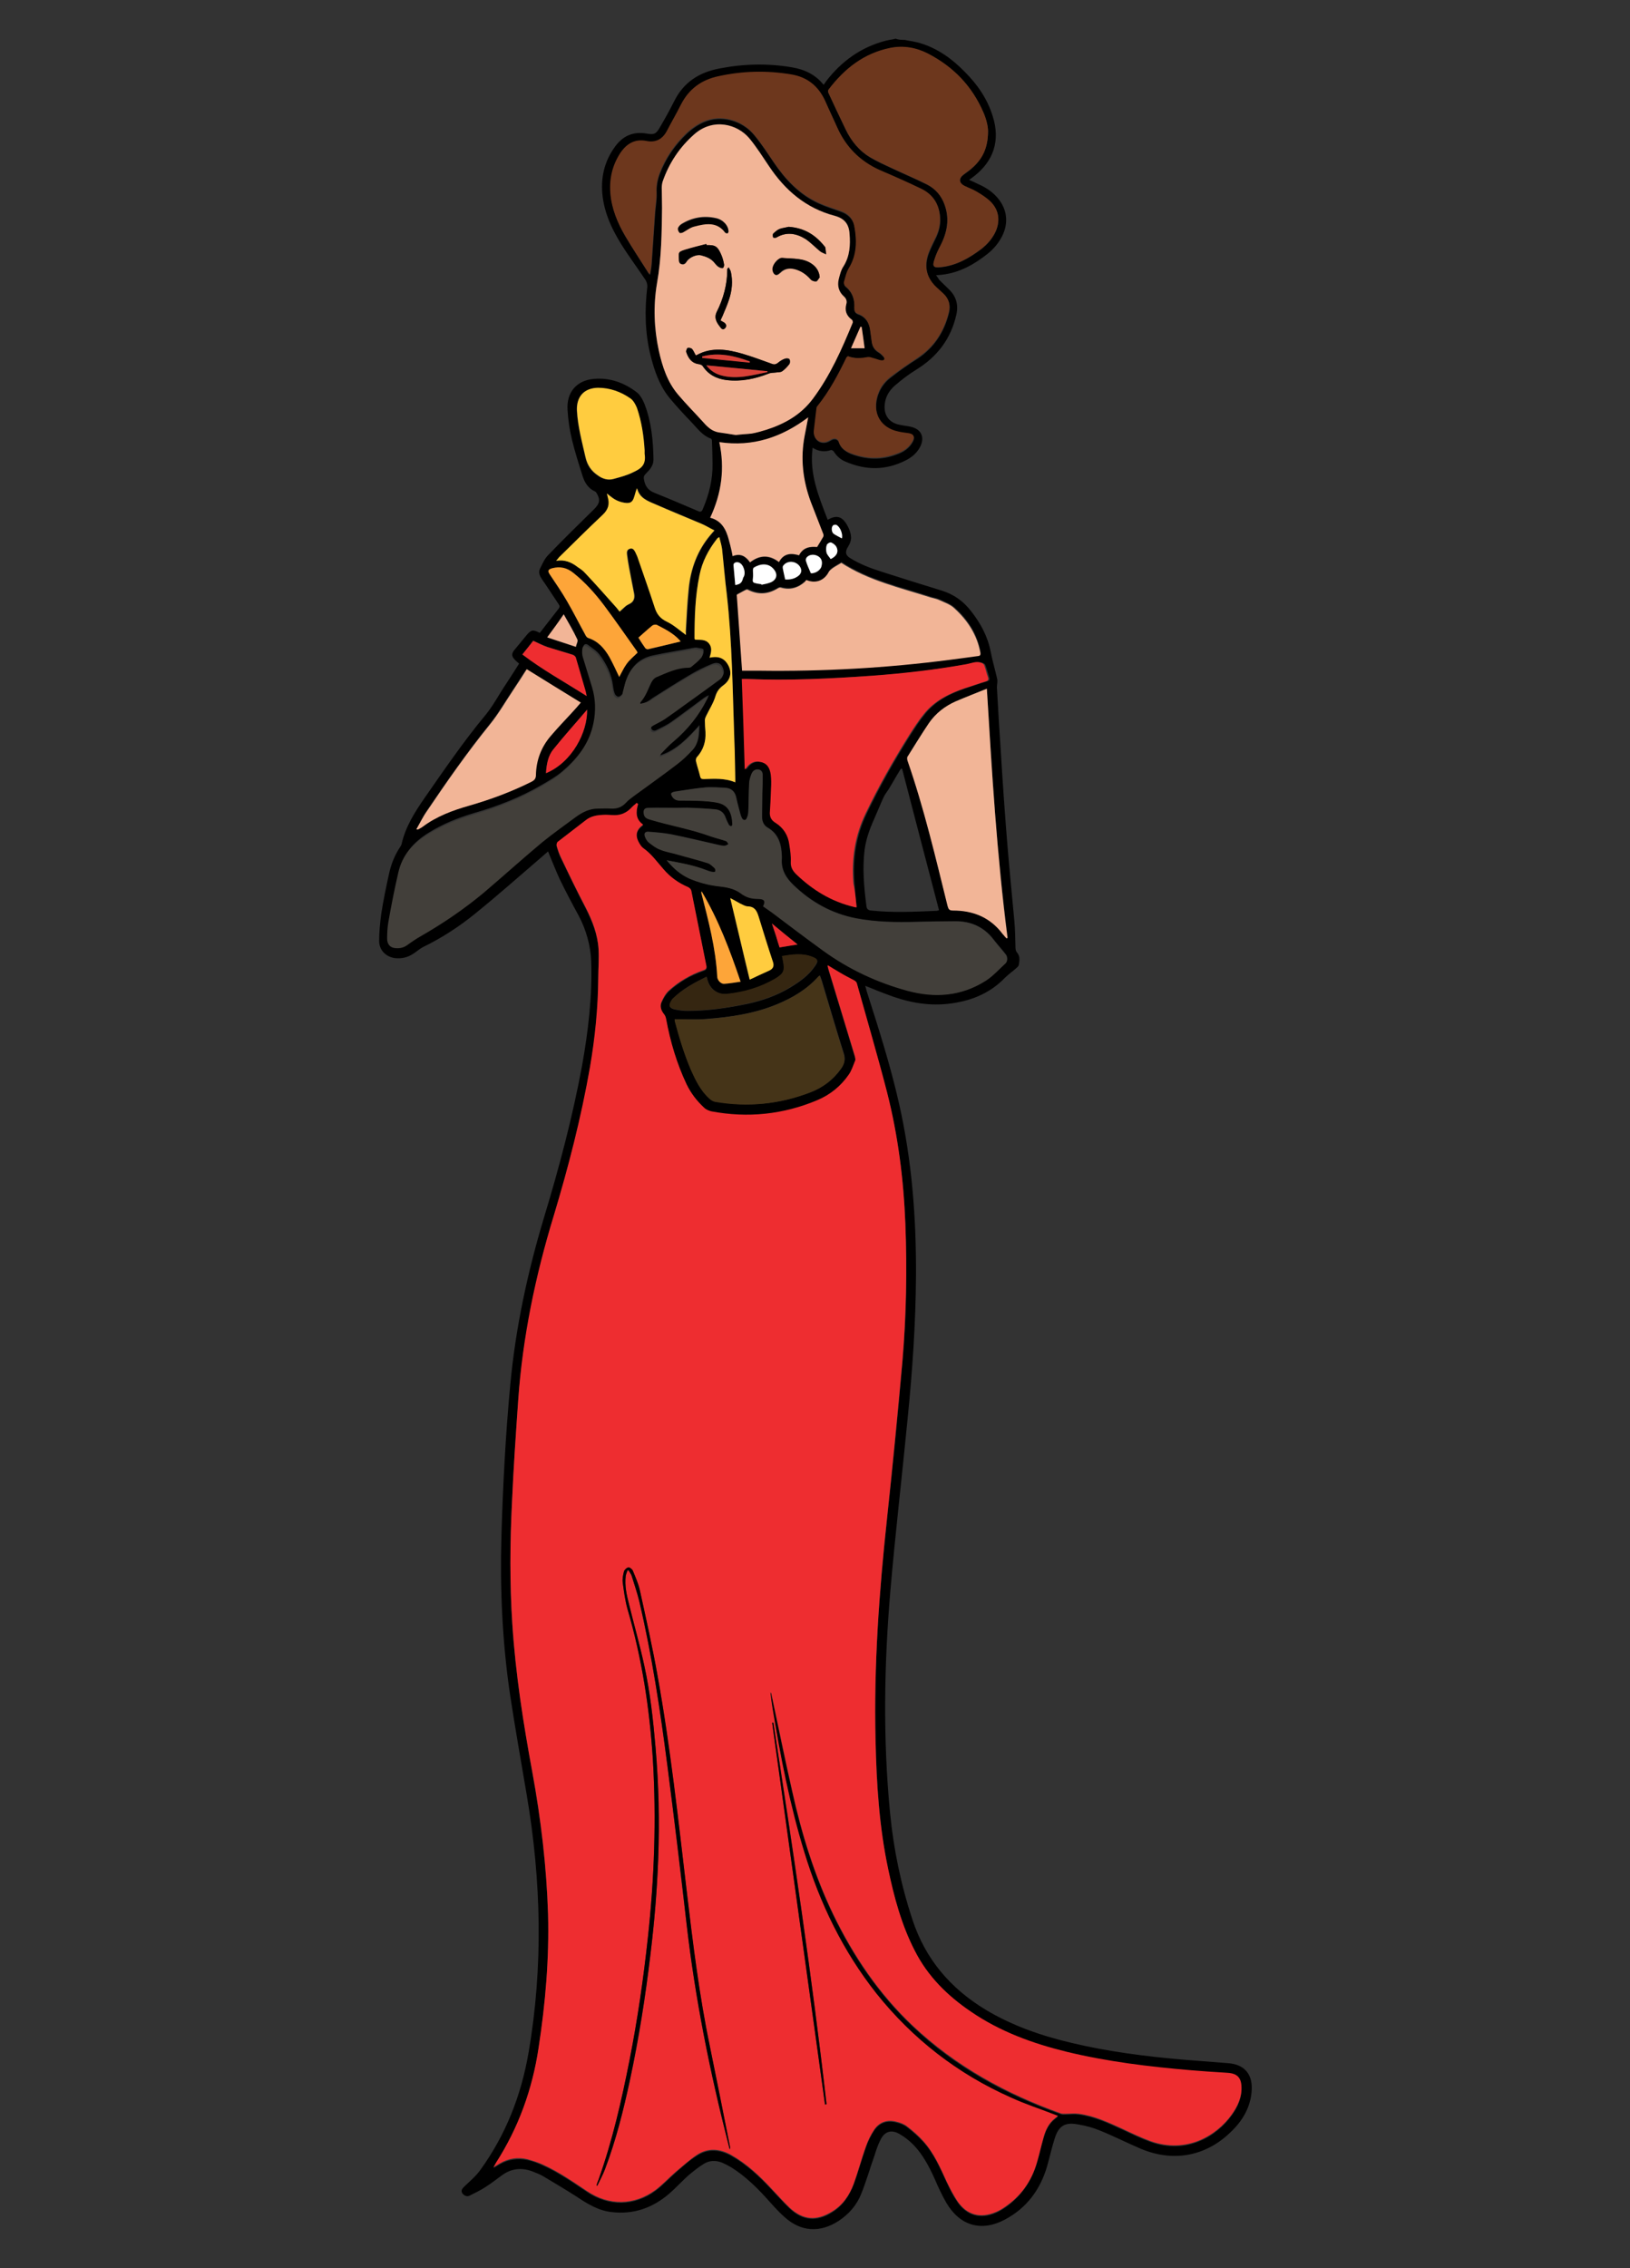 <?xml version="1.0" encoding="utf-8"?>
<!-- Generator: Adobe Illustrator 22.1.0, SVG Export Plug-In . SVG Version: 6.00 Build 0)  -->
<svg version="1.1" id="Слой4_xA0_Изображение_1_"
	 xmlns="http://www.w3.org/2000/svg" xmlns:xlink="http://www.w3.org/1999/xlink" x="0px" y="0px" viewBox="0 0 552 768"
	 style="enable-background:new 0 0 552 768;" xml:space="preserve">
<rect x="0" y="0" width="552" height="768" fill="#333333" stroke="none"/>
<style type="text/css">
	.st0{fill:#EE2D30;}
	.st1{fill:#F2B597;}
	.st2{fill:#6D371D;}
	.st3{fill:#423F3A;}
	.st4{fill:#453418;}
	.st5{fill:#FFCC3F;}
	.st6{fill:#FDA539;}
	.st7{fill:#352611;}
	.st8{fill:#FFFFFF;}
	.st9{fill:#D84138;}
</style>
<g>
	<path d="M306.3,13.5c1.9,0.4,3.8,0.6,5.6,1.2c5.8,1.8,10.6,5.3,14.8,9.6c4.3,4.3,7.7,9.2,9.5,15.1c2.6,8.2,0.3,15.2-6.5,20.4
		c-0.4,0.3-0.9,0.7-1.5,1.1c1.1,0.5,2,0.9,3,1.4c2.3,1,4.4,2.3,6.1,4.1c3.7,3.9,4.5,8.9,2,13.7c-1.2,2.3-2.8,4.2-4.8,5.8
		c-4.5,3.6-9.5,6.4-15.3,7.1c-0.6,0.1-1.3,0.1-2.2,0.2c0.5,0.6,0.8,1.2,1.2,1.7c1.1,1.1,2.2,2.1,3.3,3.2c2.3,2.3,3.1,5.1,2.4,8.3
		c-1.8,8.2-6.4,14.3-13.5,18.7c-2.6,1.6-5.1,3.5-7.4,5.5c-1.9,1.7-3.2,3.8-3.4,6.5c-0.3,3.5,1.5,6,4.9,6.7c1.3,0.3,2.6,0.4,3.9,0.7
		c3.7,0.8,4.9,3.7,3.1,7c-1.1,2-2.8,3.4-4.8,4.4c-6.7,3.4-13.5,3.4-20.4,0.4c-1.7-0.7-3-1.9-4-3.5c-0.2-0.2-0.7-0.5-0.9-0.4
		c-2.1,0.7-4.2,0.5-6.2-0.8c-1.2,8.8,2.1,16.6,5.1,24.4c2.8-1.6,4.7-1.3,6.4,1.5c0.8,1.3,1.4,2.8,1.5,4.3c0.1,1.1-0.4,2.4-1,3.3
		c-1,1.6-1,2.8,0.6,3.8c3.3,2.1,7,3.5,10.8,4.7c6.8,2.2,13.6,4.3,20.4,6.4c4.1,1.3,7.3,3.6,9.9,7c3.2,4.1,5.6,8.5,6.6,13.7
		c0.6,3.1,1.5,6.1,2.2,9.2c0.2,0.9-0.1,1.9-0.1,2.8c0.4,7.7,0.9,15.3,1.4,23c0.6,9.9,1.3,19.8,2.1,29.7c0.7,8.8,1.6,17.5,2.4,26.3
		c0.3,3.1,0.3,6.2,0.4,9.3c0,0.5,0.2,1.2,0.5,1.5c1.2,1.4,0.8,2.9,0.6,4.3c-0.1,0.3-0.4,0.6-0.6,0.8c-1.3,1.2-2.8,2.2-4.1,3.5
		c-5.3,5.5-12,8-19.3,8.8c-7.3,0.8-14.2-0.7-20.9-3.3c-1.9-0.7-3.9-1.5-5.8-2.3c-0.4-0.1-0.7-0.3-1.3-0.5c0.2,0.7,0.4,1.3,0.5,1.8
		c4,12.5,8,25,10.9,37.8c4.4,19.3,5.9,38.8,5.8,58.5c-0.1,16.1-1.2,32.1-2.8,48.1c-1.9,19.6-4.2,39.2-5.9,58.9
		c-2.1,24.9-2.5,49.9-0.1,74.8c1.2,12.4,3.7,24.5,7.6,36.3c4.4,13.4,12.9,23.3,24.8,30.5c9,5.4,18.8,8.8,29,11.2
		c12.5,3,25.2,4.6,37.9,5.7c5.1,0.4,10.2,0.8,15.3,1.2c5.2,0.4,8.1,3.5,7.9,8.8c-0.2,5.5-2.7,10.1-6.5,13.9c-8.5,8.7-19.7,11-31,6.3
		c-4.7-2-9.2-4.3-13.9-6.2c-2.4-1-5-1.7-7.6-2.1c-4.3-0.8-6.4,0.6-7.7,4.7c-1,3.1-1.7,6.3-2.6,9.5c-2.3,7.9-6.9,14.1-14.2,18
		c-8,4.3-15.3,2.2-19.9-5.6c-1.5-2.6-2.8-5.4-4-8.2c-1.9-4.2-4-8.2-7.2-11.5c-1.4-1.4-3-2.7-4.8-3.7c-2.7-1.5-4.9-0.8-6.3,2
		c-0.9,1.7-1.5,3.6-2.1,5.5c-1.5,4.2-2.7,8.5-4.4,12.7c-1.5,3.9-4.2,7-7.7,9.3c-6.3,4.1-12.8,3.7-18.3-1.3c-2.4-2.1-4.5-4.6-6.6-6.9
		c-3.4-3.7-7.1-7.2-11.4-9.9c-1-0.6-2-1.1-3.1-1.6c-2.2-0.9-4.4-0.8-6.3,0.4c-1.8,1.1-3.5,2.5-5.2,3.9c-2.2,2-4.2,4.2-6.5,6.2
		c-5.6,4.8-12.1,7.1-19.5,6.2c-4.5-0.5-8.2-2.8-11.8-5.2c-3.7-2.4-7.5-4.6-11.3-6.9c-1.2-0.7-2.5-1.2-3.8-1.7c-3.5-1.3-6.9-1-10,1.2
		c-2,1.4-3.8,2.9-5.9,4.2c-1.7,1.1-3.6,2-5.4,2.9c-0.9,0.4-2.1-0.2-2.5-1.2c-0.3-0.8,0.3-1.4,0.9-2c1.9-1.8,3.9-3.5,5.4-5.6
		c8.6-11.9,13.8-25.2,16.3-39.7c5-29.1,4.3-58.1-0.6-87.1c-1.9-11.4-4-22.9-5.7-34.3c-2.6-17.7-3.4-35.5-2.9-53.4
		c0.5-17.1,1.4-34.2,3-51.3c1.8-19.4,5.9-38.3,11.5-56.9c5.1-16.8,9.6-33.8,12.8-51.1c2.1-11.7,3.5-23.5,3.1-35.4
		c-0.2-5.4-1.7-10.7-4.3-15.6c-2.2-4-4.3-8-6.3-12.1c-1.3-2.8-2.4-5.7-3.6-8.5c-0.1-0.3-0.2-0.6-0.4-1c-1,0.9-2,1.7-3,2.6
		c-7.1,6.1-14.2,12.4-21.5,18.3c-5.5,4.5-11.5,8.4-17.9,11.5c-1.1,0.6-2.1,1.5-3.2,2.2c-1.9,1.3-4.1,1.8-6.4,1.5
		c-3-0.5-5.2-2.7-5.2-5.8c0-3,0.3-6.1,0.7-9.1c0.7-4.7,1.7-9.3,2.7-13.9c0.7-3.1,1.9-6.1,3.7-8.8c0.2-0.3,0.4-0.6,0.5-1
		c1.3-5.8,4.4-10.7,7.7-15.5c6.7-9.6,13.3-19.3,20.8-28.3c2.6-3.2,4.5-6.9,6.8-10.3c1.5-2.3,3-4.6,4.5-7c-0.6-0.5-1.2-1-1.7-1.6
		c-0.9-1-0.8-1.9,0-2.9c1.4-1.7,2.8-3.4,4.2-5.1c1.6-1.9,2.2-2,4.5-0.8c0.2-0.3,0.5-0.6,0.7-0.9c1.9-2.4,3.7-4.8,5.6-7.2
		c0.5-0.6,0.5-1,0.1-1.6c-1.9-2.8-3.7-5.7-5.7-8.5c-0.7-1.1-1.2-2.2-0.7-3.4c0.8-1.6,1.5-3.3,2.7-4.6c5.1-5.3,10.4-10.5,15.7-15.7
		c1.9-1.9,2.2-3.2,0.8-5.5c-0.1-0.2-0.3-0.4-0.5-0.5c-2.3-1-3.5-3-4.2-5.2c-1.3-4.1-2.6-8.2-3.6-12.3c-0.8-3.3-1.3-6.7-1.5-10.1
		c-0.4-5.9,3-10,8.9-10.5c5.4-0.5,10.3,1.3,14.5,4.5c1.2,0.9,2.1,2.6,2.7,4.1c2.3,6,2.9,12.3,3,18.7c0,2.1-1.3,3.5-2.6,4.8
		c-0.7,0.7-0.8,1.2-0.6,2.1c0.4,2.2,1.5,3.6,3.6,4.4c5,2,9.9,4.1,14.8,6.2c0.9,0.4,1.2,0,1.5-0.7c2.1-4.9,3.4-10,3.3-15.4
		c0-2.6-0.1-5.2-0.2-7.8c0-0.3-0.2-0.7-0.4-0.7c-2.8-1-4.5-3.4-6.4-5.4c-2.6-2.7-5.2-5.5-7.6-8.4c-3.4-4.2-5.1-9.2-6.4-14.4
		c-1.9-7.6-2-15.4-1.1-23.1c0.1-0.8-0.2-1.8-0.6-2.4c-2.2-3.3-4.6-6.6-6.8-9.9c-3.7-5.6-6.8-11.4-7.7-18.2
		c-0.8-6.3,0.5-12.1,4.3-17.2c2.6-3.5,6-5,10.4-4.3c2.8,0.5,3.4,0.2,4.8-2.3c1.7-2.9,3.3-5.8,4.8-8.8c3.2-6.3,8.4-9.6,15.2-10.9
		c8.2-1.6,16.4-1.8,24.6-0.4c4.2,0.7,7.9,2.4,10.7,5.9c0.3-0.4,0.6-0.7,0.8-1.1c5.2-6.8,11.8-11.6,20.2-13.8
		c1.1-0.3,2.3-0.4,3.4-0.7C304.4,13.5,305.3,13.5,306.3,13.5z M216.1,272.2c-0.1,0-0.3-0.1-0.4-0.1c-0.7,0.6-1.4,1.2-2.1,1.9
		c-1.5,1.5-3.2,2.3-5.4,2.3c-1.3,0-2.6-0.1-4-0.1c-2,0.1-4,0.3-5.7,1.7c-3.2,2.5-6.4,4.9-9.6,7.4c-0.3,0.2-0.5,0.9-0.4,1.3
		c0.4,1.4,0.8,2.8,1.5,4.1c2.7,5.6,5.4,11.2,8.3,16.8c2.3,4.5,4.1,9.1,4.4,14.1c0.2,3.3-0.1,6.6-0.1,9.9c0,10.1-1,20.1-2.8,30.1
		c-2.9,17.1-7.3,33.9-12.3,50.4c-6.1,20.3-10.4,41-12,62.2c-0.8,11.5-1.6,23-2.1,34.5c-0.7,13.8-0.8,27.6,0.1,41.4
		c1.1,16.9,3.8,33.6,6.8,50.3c2.9,15.9,4.8,31.9,5.3,48c0.4,15.2-0.9,30.2-3.2,45.2c-2.1,14-6.8,27.1-14.5,39.1
		c-0.2,0.4-0.4,0.7-0.8,1.4c0.9-0.5,1.6-0.9,2.2-1.3c2.9-1.6,6-2.1,9.3-1.4c1.9,0.4,3.7,1.1,5.4,1.9c5.3,2.4,10,5.7,14.8,8.9
		c7.4,5,16,4.9,23.2-0.4c2.4-1.8,4.5-4.1,6.8-6.1c2.3-2,4.5-4.1,7.1-5.7c3.9-2.6,8-2.1,11.8,0c5.1,2.9,9.4,6.9,13.4,11.2
		c2.1,2.2,4.1,4.5,6.3,6.6c4.5,4.2,9.2,4.6,14.4,1.3c3.6-2.2,5.8-5.6,7.3-9.4c1.5-4.1,2.7-8.4,4.1-12.5c0.7-2,1.7-4.1,2.9-5.9
		c1.8-2.6,4.5-3.4,7.5-2.6c1.3,0.3,2.6,0.8,3.6,1.6c1.9,1.5,3.8,3.1,5.5,5c3.6,4,5.7,8.9,7.9,13.7c1.1,2.3,2.2,4.6,3.7,6.7
		c3.2,4.6,7.8,5.8,12.9,3.6c1-0.4,2-1,2.9-1.6c5.6-3.8,9.2-9,11.1-15.4c0.8-2.8,1.4-5.6,2.2-8.3c0.6-2.1,1.4-4.2,3.1-5.8
		c0.5-0.5,1.1-1,1.8-1.5c-0.3-0.1-0.4-0.2-0.6-0.2c-5.1-2-10.4-3.7-15.4-6c-18-8.1-33.2-19.9-45.5-35.2
		c-11.4-14.2-19.1-30.4-24.4-47.8c-4.9-16-8.1-32.4-10.8-48.9c-0.3-1.7-0.5-3.5-0.7-5.3c0.3,0.1,0.3,0.2,0.3,0.4
		c2.3,11,4.6,22.1,7.1,33.1c3.2,14.4,7.5,28.4,13.9,41.7c6.8,14.1,15.4,26.8,26.8,37.6c14.5,13.8,31.6,23.1,50.3,29.8
		c0.5,0.2,1,0.1,1.5,0.1c1.5,0,3-0.2,4.5,0c5.3,0.7,10,2.9,14.8,5.1c3.2,1.5,6.3,3,9.6,4.2c12.2,4.3,22.3-1.9,27.4-9
		c2.1-2.9,3.6-6.2,3.3-9.9c-0.2-2.6-1.5-3.9-4.1-4.2c-0.4-0.1-0.9-0.1-1.3-0.1c-3.8-0.3-7.7-0.5-11.5-0.8
		c-14.3-1.2-28.5-2.9-42.4-6.3c-11.5-2.8-22.4-6.8-32.2-13.5c-8-5.4-14.7-12-19.1-20.7c-4.4-8.8-7-18.1-9-27.6
		c-3-14.4-3.9-29.1-4.3-43.8c-0.6-25.1,1.2-50.1,3.9-75.1c1.9-17.7,3.7-35.4,5.2-53.1c1.4-15.5,1.6-31.1,1-46.6
		c-0.6-15-2.4-29.9-6.2-44.5c-3.2-12.3-6.8-24.5-10.2-36.8c-0.1-0.4-0.6-0.8-1-1.1c-1.5-0.9-3.1-1.7-4.6-2.5
		c-1.4-0.8-2.8-1.7-4.3-2.6c0.1,0.4,0.1,0.6,0.1,0.8c3,10,6.1,20,9.1,30c0.1,0.5,0.3,1.1,0.1,1.5c-0.6,1.6-1.2,3.3-2.2,4.8
		c-2.7,3.9-6.3,6.7-10.6,8.6c-11.6,4.9-23.5,6-35.9,3.8c-0.9-0.2-1.8-0.6-2.4-1.2c-2.5-2.3-4.5-5-6-8c-3.4-7-5.5-14.4-6.9-22
		c-0.1-0.6-0.4-1.2-0.7-1.7c-1-1.2-1.5-2.7-0.9-4.1c0.6-1.4,1.4-2.8,2.5-3.9c3.4-3.1,7.3-5.4,11.7-6.9c0.9-0.3,1.2-0.6,1-1.6
		c-1.7-8.5-3.4-16.9-5.1-25.4c-0.1-0.4-0.6-1-1-1.1c-3.3-1.3-6-3.4-8.4-6.1c-2.2-2.4-4-5.2-6.8-7.1c-0.6-0.4-1.1-1.2-1.5-1.9
		c-1.4-2.5-1-4.4,1.4-6.1C215.2,277.5,215.3,274.9,216.1,272.2z M249.2,147.3c2.1-0.2,3.7-0.3,5.4-0.6c1.7-0.3,3.4-0.8,5-1.3
		c6.2-2,11.7-5.2,15.7-10.5c5.9-7.9,9.8-16.8,13.5-25.8c0.1-0.2-0.1-0.7-0.3-0.9c-1.8-1.3-2.4-3.1-1.9-5.3c0.3-1,0-1.8-0.8-2.6
		c-1.7-1.5-2.2-3.5-1.8-5.7c0.3-1.6,0.8-3.2,1.7-4.6c2.1-3.4,2.3-7,2-10.9c-0.2-3.3-1.7-5.2-5-6.1c-9.8-2.5-16.9-8.6-22.4-17
		c-2.1-3.1-4.1-6.3-6.5-9.2c-4.1-5-12.4-6.9-18.7-1.4c-4.9,4.4-8.5,9.7-10.7,16c-0.2,0.7-0.3,1.4-0.3,2.1c0,2.3,0.1,4.6,0.1,6.8
		c-0.1,8.5-0.2,17-1.7,25.5c-1.3,7.6-1.1,15.2,0.6,22.8c1.2,5.4,2.9,10.7,6.6,15c2.7,3.2,5.7,6.1,8.5,9.3c1.4,1.6,2.9,3,5.1,3.4
		C245.4,146.7,247.5,147,249.2,147.3z M287.1,120.6c-0.1,0.2-0.3,0.4-0.3,0.6c-2.8,5.8-5.9,11.6-9.9,16.6c-0.1,0.2-0.3,0.4-0.3,0.6
		c-0.3,2.5-0.5,5.1-0.9,7.6c-0.3,2.7,1.8,4.6,4.4,3.8c0.6-0.2,1.1-0.5,1.6-0.8c1-0.5,2-0.2,2.4,0.8c0.6,2,2.2,3.1,4,3.9
		c5.2,2,10.4,2.2,15.6,0.2c2.3-0.8,4.3-2.1,5.5-4.4c0.7-1.4,0.3-2.2-1.2-2.5c-1.2-0.3-2.5-0.4-3.7-0.6c-5.8-1.2-8.7-5.9-7.2-11.7
		c0.7-2.7,2.2-5,4.4-6.7c2.9-2.3,6-4.5,9.2-6.5c5.7-3.8,9.1-9.1,10.7-15.6c0.6-2.4,0-4.5-1.8-6.2c-0.8-0.7-1.6-1.5-2.4-2.2
		c-3.5-3.4-4.3-7.3-2.6-11.8c0.6-1.6,1.4-3.1,2.1-4.6c1.2-2.3,1.9-4.8,1.7-7.4c-0.3-4.4-2.4-7.6-6.3-9.5c-4.6-2.2-9.3-4.2-14-6.3
		c-6.7-2.9-11.5-7.8-14.5-14.5c-1.3-3-2.7-5.9-4-8.8c-2.3-5-6-8.2-11.5-9.1c-8.3-1.4-16.5-1.1-24.7,0.6c-5.7,1.2-10,4.3-12.7,9.6
		c-1.5,3-3.2,5.8-4.7,8.8c-1.5,2.9-3.8,4.2-7.1,3.5c-3.8-0.7-6.5,0.9-8.6,3.9c-2.8,4.2-3.9,8.8-3.5,13.8c0.5,5.2,2.4,9.9,5,14.4
		c2.6,4.3,5.3,8.4,8,12.7c0,0.1,0.2,0.1,0.4,0.2c0.2-1.2,0.4-2.2,0.5-3.3c0.4-5.9,0.8-11.8,1.2-17.7c0.2-2.2,0.6-4.5,0.5-6.7
		c-0.1-2.3,0.3-4.4,1.1-6.5c2-5.2,5.1-9.7,9.1-13.5c1.7-1.6,3.7-3,5.8-3.9c5.8-2.5,13-0.6,17.1,4.5c2.4,2.9,4.4,6,6.5,9.1
		c4,5.9,8.7,10.9,15.2,13.9c2.4,1.1,5,1.9,7.5,2.8c2.5,0.9,4.2,2.5,4.7,5.1c0.9,4.9,0.9,9.7-1.8,14.2c-0.8,1.4-1.2,3.1-1.7,4.7
		c-0.1,0.4,0.1,1.1,0.4,1.4c2.4,1.9,3.2,4.5,3.1,7.4c-0.1,0.9,0.2,1.6,1.2,2c2.7,0.9,3.9,3.1,4.2,5.8c0.2,1.2,0.3,2.5,0.5,3.7
		c0.2,1.5,0.9,2.6,2.2,3.4c0.7,0.4,1.3,1,1.8,1.6c0.6,0.8,0.3,1.4-0.7,1.3c-1-0.1-2-0.5-2.9-0.8c-0.6-0.1-1.2-0.4-1.8-0.3
		C291.6,121.3,289.4,121.5,287.1,120.6z M216.8,238.3c0.1-0.5,0.1-0.8,0.3-1c1.9-1.9,2.6-4.6,3.8-6.9c0.4-0.7,1-1.4,1.7-1.7
		c3.5-1.5,7-3.2,11-3.2c0.2,0,0.5,0,0.7-0.2c1.2-1,2.4-2,3.4-3.1c0.5-0.6,0.7-1.6,0.5-2.3c-0.1-0.4-1.4-0.4-2.1-0.6
		c-0.3-0.1-0.6,0-1,0c-4.6,0.9-9.3,1.6-13.9,2.6c-4.8,1-7.8,4.1-9.2,8.8c-0.3,1-0.6,2.1-0.8,3.1c-0.1,0.4-0.1,0.9-0.4,1.2
		c-0.4,0.4-0.9,0.9-1.4,0.9c-0.4,0-1-0.5-1.2-1c-0.3-0.8-0.5-1.8-0.6-2.7c-0.5-4-2.2-7.4-4.6-10.6c-1-1.3-2.5-2.2-3.8-3.2
		c-0.8-0.6-1.6-0.3-1.7,0.8c0,0.9,0,1.9,0.2,2.8c1,3.4,2.1,6.7,3.1,10.1c1.2,3.9,1.3,7.9,0.5,12c-1.4,7.2-5.6,12.6-10.9,17.1
		c-2.1,1.8-4.6,3.2-7,4.6c-7.2,4.2-14.9,7.2-22.9,9.5c-5.4,1.6-10.6,3.7-15.4,6.7c-5,3.1-8.5,7.1-9.9,12.8
		c-1.3,5.6-2.3,11.3-3.4,16.9c-0.3,1.8-0.4,3.7-0.4,5.5c0,1.9,1,3,2.5,3.2c1.5,0.2,2.9,0,4.2-0.9c1.5-1.1,3.1-2.1,4.7-3.1
		c7.5-4.3,14.7-9.1,21.3-14.7c6.7-5.6,13.1-11.4,19.7-17c3.7-3.1,7.7-6,11.7-8.8c2.1-1.5,4.5-2.7,7.2-2.7c1.5,0,3-0.1,4.6,0
		c2,0.1,3.7-0.5,5-2c0.7-0.8,1.7-1.5,2.6-2.2c4.9-3.6,9.8-7.1,14.7-10.8c1.9-1.4,3.6-3.1,5.2-4.8c2-2.2,2-5,2.1-7.9
		c-3.9,4.3-7.7,8.4-13.2,10.2c0-0.4,0.2-0.8,0.4-1c1.4-1.4,2.8-3,4.4-4.3c4.7-3.9,8.4-8.5,11.1-14c0.2-0.3,0.3-0.7,0.5-1
		c-0.7,0.2-1.2,0.6-1.7,0.9c-3.8,2.8-7.5,5.6-11.3,8.3c-1.5,1-3.2,1.8-4.8,2.6c-0.6,0.3-1.4,0.3-1.7-0.5c-0.3-0.8,0.2-1.3,0.9-1.6
		c1.4-0.8,2.8-1.4,4.1-2.3c2.4-1.6,4.7-3.3,7-5c3.7-2.7,7.4-5.4,11.2-8.1c0.9-0.6,1.5-1.4,1.3-2.6c-0.5-2.3-1.8-3.2-4-2.3
		c-2.7,1.1-5.3,2.4-7.8,3.9c-4.2,2.5-8.3,5.1-12.4,7.7C219.4,237.6,218.3,238.1,216.8,238.3z M290.1,307.2c-0.3-2.8-0.5-5.4-0.7-8
		c-0.7-8.3,0.5-16.2,4.1-23.7c4.4-9.2,9.4-18,14.8-26.6c1.6-2.5,3.2-5,5.1-7.3c3.6-4.4,8.5-6.8,13.8-8.6c2.4-0.8,4.7-1.6,7.1-2.3
		c0.7-0.2,1-0.6,0.7-1.3c-0.4-1.4-0.8-2.9-1.3-4.2c-0.1-0.4-0.7-0.7-1.1-0.8c-1.7-0.6-3.4,0.2-5,0.5c-10.6,1.9-21.2,3.2-31.9,3.9
		c-14.2,1-28.3,1.7-42.5,1.1c-0.5,0-1,0-1.6,0c0.3,10.2,0.6,20.3,1,30.6c0.2-0.2,0.3-0.3,0.4-0.3c1.2-1.7,2.8-2.6,4.9-2.2
		c2.2,0.5,3.2,2.2,3.5,4.2c0.2,1.6,0.1,3.2,0.1,4.8c-0.1,2.8-0.3,5.5-0.4,8.3c-0.1,1.5,0.6,2.5,1.9,3.3c2.7,1.7,4.3,4.2,4.7,7.4
		c0.2,1.9,0.5,3.9,0.5,5.8c-0.1,1.8,0.6,3.1,1.8,4.2c5.6,5.4,12,9.3,19.6,11.1C289.4,307.2,289.7,307.2,290.1,307.2z M225.8,291.3
		c2.2,2.7,4.6,4.8,7.7,6.1c3.1,1.3,6.3,2.3,9.7,2.6c2.7,0.3,5.4,0.7,7.7,2.4c1.8,1.3,3.8,1.9,5.9,1.9c2.1,0,2.6,0.7,1.7,2.5
		c1,0.7,2,1.4,3,2.1c5.8,4.3,11.5,8.6,17.3,12.9c8.7,6.3,18.2,10.8,28.6,13.6c9.3,2.5,18.3,1.8,26.5-3.4c2.5-1.6,4.5-3.9,6.7-5.9
		c0.7-0.7,0.7-2.2,0-3c-1.3-1.7-2.8-3.3-4.1-5c-3.3-4.3-7.7-6.2-12.9-6.2c-4.4,0-8.7,0.1-13.1,0.2c-6.9,0.2-13.8,0.1-20.6-1.2
		c-8.2-1.6-15.2-5.5-21.2-11.3c-2.5-2.4-4.2-5.2-3.9-8.9c0-0.3,0-0.6,0-0.8c-0.1-3.9-1-7.5-4.8-9.7c-1.3-0.7-1.9-2.1-1.9-3.6
		c0-2.6,0.1-5.2,0.1-7.8c0-2.2,0.1-4.4,0.1-6.6c0-0.9-0.6-1.6-1.5-1.7c-1.1-0.1-1.8,0.5-2.2,1.4c-0.4,1-0.8,2.1-0.8,3.1
		c-0.2,3.2-0.2,6.5-0.3,9.7c0,0.8-0.3,1.7-0.6,2.4c-0.4,0.8-1.1,0.7-1.6-0.1c-0.2-0.4-0.4-0.9-0.5-1.3c-0.5-1.8-1-3.6-1.4-5.5
		c-0.4-2.2-1.7-3.4-3.9-3.5c-2.2-0.1-4.5-0.3-6.7-0.1c-3.4,0.3-6.8,0.9-10.2,1.4c-0.4,0.1-1.1,0.3-1.2,0.6c-0.1,0.4,0.2,1,0.5,1.3
		c0.6,0.8,1.4,1.1,2.5,1.1c2.2,0,4.5-0.1,6.7,0.1c2,0.1,3.9,0.3,5.8,0.6c3.7,0.7,5,3.2,5.2,7.3c0,0.3-0.2,0.7-0.4,0.7
		c-0.2,0.1-0.6-0.2-0.8-0.4c-0.4-0.8-0.8-1.5-1.1-2.4c-0.6-1.8-1.8-2.7-3.6-2.9c-2.7-0.2-5.4-0.4-8.1-0.5c-1.6-0.1-3.3,0-4.9,0
		c-3.2,0-6.3-0.1-9.5,0c-1.4,0-1.8,0.6-1.6,2c0.2,1.3,1.3,1.6,2.3,2c6.7,2,13.7,3.2,20.3,5.6c1.7,0.6,3.5,1,5.2,1.6
		c0.4,0.1,0.6,0.6,0.9,1c-0.4,0.2-0.8,0.6-1.2,0.6c-0.7,0.1-1.4,0-2-0.2c-5.4-1.2-10.7-2.5-16.1-3.6c-2.6-0.5-5.2-0.7-7.8-0.9
		c-1.2-0.1-1.6,0.5-1.2,1.6c0.3,0.7,0.7,1.5,1.3,2c1.2,0.9,2.4,1.9,3.8,2.4c1.9,0.8,4,1.1,6,1.7c3.4,0.9,6.9,1.8,10.2,2.9
		c0.9,0.3,1.6,1,2.3,1.7c0.2,0.2,0.3,0.8,0.2,1.1c-0.1,0.2-0.6,0.3-0.9,0.2c-0.7-0.1-1.4-0.3-2.1-0.6
		C235,293,230.5,292.3,225.8,291.3z M334.6,44.4c0-1.5-0.6-4-1.6-6.4c-3.8-8.7-10.1-15.3-18.6-19.7c-4.1-2.1-8.4-2.9-12.9-2
		c-8.9,1.8-15.5,7-20.9,14.1c-0.2,0.2-0.2,0.7-0.1,1c2,4.2,3.9,8.3,5.9,12.5c1.9,3.9,4.6,7.2,8.4,9.5c2.2,1.3,4.6,2.4,7,3.5
		c4,1.9,8.1,3.6,12.1,5.6c2.9,1.4,4.9,3.7,6,6.9c1.7,4.8,0.8,9.3-1.4,13.8c-0.8,1.5-1.5,3-2,4.6c-0.8,2.5-0.4,3,2.2,2.7
		c5.2-0.6,9.6-3.1,13.7-6.2c1.9-1.5,3.5-3.3,4.6-5.5c1.8-3.7,1.4-7.5-1.5-10.4c-1.4-1.4-3.1-2.4-4.7-3.4c-1.3-0.8-2.8-1.3-4.2-2
		c-1.9-1-2-2.5-0.3-3.8c0.8-0.6,1.7-1.2,2.5-1.9C332.5,54.1,334.6,50.3,334.6,44.4z M273.1,196.4c-0.1,0.1-0.2,0.1-0.3,0.2
		c-2.4,2.3-5.1,3-8.3,2.1c-0.3-0.1-0.8,0.1-1.1,0.3c-3.1,1.9-6.3,2.2-9.7,0.6c-0.3-0.1-0.6-0.3-0.9-0.2c-1.1,0.6-2.2,1.2-3.2,1.7
		c0.6,8.5,1.2,17,1.8,25.7c1.9,0,3.8,0,5.7,0c21.7,0.4,43.3-0.9,64.8-3.7c3-0.4,6-0.8,9-1.2c0.6-0.1,1.3,0,1.2-1.1
		c-1.1-6.1-4.3-11.1-8.8-15.1c-1.3-1.2-3.2-1.9-4.9-2.7c-1-0.5-2.1-0.6-3.2-1c-10.3-3.3-21-5.7-30.2-11.7c-0.9,0.5-1.9,1.1-2.8,1.7
		c-0.5,0.3-1.1,0.8-1.4,1.3C279.2,196.6,276.2,197.8,273.1,196.4z M334.2,233.2c-3.7,1.5-7.1,2.8-10.5,4.3c-3.6,1.6-6.8,4-9,7.3
		c-2.5,3.7-4.9,7.5-7.2,11.3c-0.2,0.4-0.2,1-0.1,1.4c5.6,16.2,9.4,32.8,13.6,49.3c0.3,1.1,0.6,1.5,1.8,1.5
		c6.8-0.1,12.6,2.3,16.8,7.9c0.4,0.5,0.9,1,1.3,1.5c0.1,0,0.3-0.1,0.4-0.1C337.6,289.7,335.9,261.6,334.2,233.2z M228.5,345.1
		c0,0.3,0,0.5,0.1,0.6c1.5,5.7,3.1,11.2,5.5,16.6c1.5,3.5,3.2,7,6.2,9.6c0.6,0.5,1.3,1,2,1.1c11,1.9,21.7,0.9,32.2-3.2
		c4.2-1.6,7.7-4.2,10.3-7.9c1.1-1.6,1.6-3.1,1-5.1c-2.6-8.2-5-16.5-7.5-24.8c-0.2-0.6-0.4-1.1-0.6-1.7c-0.2,0.1-0.3,0.2-0.4,0.2
		c-3.9,4.4-8.8,7.3-14.1,9.5c-7.7,3.2-15.8,4.4-24,5C235.7,345.3,232.1,345.1,228.5,345.1z M232.3,215c0-0.3,0-0.7,0.1-1
		c0.3-4.9,0.5-9.8,1-14.7c0.6-6.8,2.9-12.9,7.4-18.2c0.4-0.5,0.8-0.9,1.3-1.5c-1.6-0.8-3-1.6-4.5-2.3c-5.2-2.2-10.4-4.4-15.6-6.6
		c-2.6-1.1-5.3-2.1-6.1-5.4c-0.5,1.2-0.7,2.3-1.1,3.4c-0.5,1.3-1.2,1.7-2.6,1.6c-2-0.1-3.6-0.8-5.1-2.1c-0.4-0.3-0.8-0.6-1.4-1.1
		c0.2,0.6,0.2,0.9,0.3,1.2c0.6,2.4,0.2,4.2-1.7,6c-5,4.7-9.9,9.6-14.8,14.4c-0.3,0.3-0.5,0.6-1,1.2c3-0.5,5.3,0.6,7.3,2.1
		c0.9,0.6,1.8,1.3,2.5,2c3.6,3.9,7.1,7.8,10.6,11.7c0.5,0.5,0.9,1.1,1.1,1.4c0.8-0.7,1.4-1.3,2.1-1.9c0.3-0.3,0.7-0.5,1-0.6
		c1.6-0.7,2.1-1.9,1.8-3.6c-0.6-2.9-1.2-5.9-1.7-8.8c-0.3-1.5-0.5-3-0.7-4.5c-0.1-0.8,0-1.7,1-1.9c0.9-0.2,1.4,0.4,1.8,1.1
		c0.3,0.7,0.7,1.4,0.9,2.1c1.9,5.6,3.9,11.1,5.7,16.7c0.7,2.2,1.9,3.8,4.1,4.8C228.2,211.6,230.1,213.4,232.3,215z M240.5,175.3
		c3.9,1,5.4,4,6.3,7.5c0.4,1.3,0.6,2.6,1,4c0.1,0.5,0.2,1,0.3,1.6c2.7-1.2,4.5,0.1,5.9,2.1c3.3-2.6,6.5-2.5,9.8-0.1
		c1.5-3,4-3.1,6.8-2.3c1.4-2.8,3.9-3,6.1-2.8c0.8-1.3,1.5-2.4,2.1-3.5c0.1-0.2,0.2-0.7,0-0.9c-1.4-3.6-2.8-7.2-4.2-10.8
		c-2.8-7.3-3.6-14.8-2.1-22.5c0.4-2.1,0.8-4.1,1.2-6.2c-8.9,6.7-18.7,10.2-30.1,8.4C245.5,158.5,244.4,166.9,240.5,175.3z
		 M141,280.8c0.3,0,0.4,0.1,0.5,0c0.5-0.3,1.1-0.6,1.5-0.9c4.7-3.5,10.1-5.5,15.7-7.1c7.3-2.1,14.4-4.7,21.1-8.1
		c1-0.5,1.5-1.1,1.5-2.3c0.1-5,1.8-9.5,5.1-13.3c2.3-2.7,4.8-5.2,7.1-7.8c1-1.1,2-2.2,3-3.4c-6.2-3.8-12.2-7.6-18.3-11.3
		c-1.5,2.3-3,4.7-4.6,7.1c-2.6,3.9-4.9,7.9-7.8,11.5c-7.7,9.5-14.6,19.5-21.5,29.6C143.2,276.7,142.2,278.8,141,280.8z M305.5,260.3
		c-0.1,0-0.3,0-0.4,0c-0.1,0.2-0.3,0.4-0.4,0.6c-1.3,2.1-2.5,4.3-3.8,6.4c-0.6,0.9-1.3,1.8-1.7,2.7c-1.1,2.4-2.1,4.9-3.2,7.4
		c-1.5,3.3-2.7,6.7-3.2,10.3c-0.8,6.4-0.2,12.7,0.6,19c0.1,1,0.5,1.5,1.6,1.6c7.4,0.8,14.9,0.4,22.3,0.1c0.1,0,0.3-0.1,0.7-0.2
		C313.8,292.1,309.6,276.2,305.5,260.3z M249,264.9c0-0.5,0-0.8,0-1.2c-0.1-4.2-0.2-8.5-0.3-12.7c-0.6-16.7-0.7-33.4-2.6-50.1
		c-0.6-4.8-0.9-9.6-1.5-14.4c-0.2-1.6-0.7-3.1-1-4.7c-0.3,0.1-0.4,0.2-0.4,0.2c-0.2,0.2-0.3,0.3-0.5,0.5c-2.8,3.6-4.9,7.6-5.8,12.1
		c-1.4,7.1-1.6,14.3-1.7,21.5c0,0.1,0.1,0.3,0.2,0.4c1.7,0.1,3.5-0.2,4.7,1.3c1.2,1.5,0.7,3.1,0.2,4.8c0.6-0.1,1-0.2,1.5-0.2
		c1.7-0.2,3.2,0.4,4.2,1.8c2.1,2.8,1.7,5.8-1.1,7.8c-1.3,0.9-2.1,1.9-2.6,3.6c-0.7,2.4-2.1,4.5-3.2,6.8c-0.2,0.4-0.4,1-0.4,1.4
		c0,1.3,0.1,2.6,0.2,3.9c0.2,3.3-0.7,6.2-3,8.7c-0.2,0.3-0.3,0.9-0.2,1.3c0.4,1.7,1,3.4,1.4,5.1c0.2,0.8,0.6,0.9,1.3,0.9
		C242,263.7,245.5,263.5,249,264.9z M218.3,152.5c-0.3-4.9-1-9.7-2.7-14.3c-0.4-1.2-1.2-2.5-2.2-3.2c-3.3-2.3-7-3.6-11-3.6
		c-4.7,0-7.3,3-7.1,7.7c0.3,5.4,1.8,10.5,2.9,15.8c0.6,2.7,1.9,4.6,4.1,6.1c1.8,1.2,3.6,1.8,5.6,1.2c2.1-0.6,4.3-1.2,6.2-2.1
		c2.8-1.4,4.6-2.6,4.1-6.4C218.2,153.2,218.3,152.8,218.3,152.5z M215.9,221c0,0-0.1-0.2-0.2-0.4c-3.7-5.2-7.3-10.4-11.1-15.5
		c-3.1-4-6.4-7.8-10.4-11c-2.2-1.7-4.5-2.3-7.2-1.6c-1.4,0.4-1.6,0.9-0.8,2.1c2,3,4,5.9,5.8,9c2.2,3.7,4.1,7.6,6.2,11.4
		c0.2,0.4,0.6,0.9,1,1.1c3.4,1.1,5.6,3.5,7.2,6.5c1.2,2.2,2.3,4.5,3.3,6.7c0.7-1.4,1.4-3,2.5-4.4C213.2,223.4,214.6,222.3,215.9,221
		z M239.3,330.7c-4.2,2.1-8.3,4.2-11.5,7.6c-0.2,0.2-0.3,0.4-0.4,0.6c-1,1.6-0.7,2.5,1.1,2.9c1.4,0.3,2.8,0.5,4.3,0.5
		c6.9,0,13.7-1,20.4-2.4c5.1-1.1,9.9-2.8,14.4-5.5c3.3-2,6.4-4.2,8.5-7.4c1.1-1.6,0.9-2.1-0.8-2.9c-3.4-1.4-6.9-0.9-10.4-0.3
		c0.1,0.6,0.2,1,0.3,1.5c0.7,3.5,0.3,4.4-2.7,6.2c-5,3-10.5,4.5-16.2,5.1c-2.9,0.3-5.3-1.3-6.4-3.9
		C239.6,332,239.5,331.4,239.3,330.7z M247.3,304.1c2.1,9.1,4.3,18.2,6.5,27.6c2.3-1.1,4.5-2.1,6.7-3.1c1.3-0.6,1.7-1.4,1.2-2.8
		c-1.7-5.2-3.3-10.3-4.9-15.5c-0.6-1.9-1.3-3.3-3.6-3.4c-0.9,0-1.8-0.6-2.7-1C249.5,305.3,248.5,304.7,247.3,304.1z M176.9,221.6
		c6.8,5.2,14.2,9.3,21.7,14c-0.2-0.8-0.2-1.3-0.4-1.8c-1.1-3.8-2.2-7.5-3.3-11.3c-0.1-0.4-0.6-0.7-1.1-0.9c-2.8-0.9-5.7-1.6-8.5-2.6
		c-1.6-0.6-3.2-1.4-4.8-2.1C179.4,218.5,178.2,219.9,176.9,221.6z M250.8,332.4c-3.7-10.7-7.5-21-13.2-30.5
		c-0.1,0.2-0.2,0.4-0.1,0.5c2.4,9.4,4.9,18.7,5.4,28.5c0.1,1.2,1.3,2.4,2.4,2.3C247.1,333,248.8,332.7,250.8,332.4z M184.9,261.8
		c8.9-3.7,14.1-14,14-21.5c-4,4.6-7.8,8.9-11.4,13.4C185.6,255.9,185,258.8,184.9,261.8z M230.5,217.2c-0.1-0.1-0.2-0.3-0.4-0.4
		c-2.2-2.3-4.9-3.7-7.6-5.1c-0.4-0.2-1.3-0.1-1.6,0.2c-1.6,1.3-3.1,2.7-4.7,4.1c0.8,1.2,1.5,2.4,2.3,3.5c0.2,0.2,0.7,0.4,1,0.4
		C223.1,219,226.7,218.1,230.5,217.2z M190.9,208c-1.9,2.7-3.6,5.1-5.5,7.9c3.3,1.1,6.4,2.1,9.7,3.2c0.2-1,0.8-2,0.5-2.5
		C194.2,213.7,192.6,211,190.9,208z M257.8,197.8c0,0,0,0.1,0,0.1c1-0.3,2.1-0.4,3.1-0.8c2.1-0.9,2.5-2.7,1-4.5
		c-1.9-2.2-4.7-1.8-6.7-0.5c-0.2,0.1-0.3,0.6-0.3,0.9c0,0.9,0.1,1.8,0,2.6c-0.1,1.5-0.1,1.6,1.4,1.9
		C256.8,197.7,257.3,197.7,257.8,197.8z M265.9,196.2c1.5,0.1,3.1-0.1,4.4-1.3c0.8-0.7,1.1-1.6,0.6-2.7c-1-2.3-4.2-2.7-5.8-0.7
		c-0.2,0.2-0.2,0.6-0.2,0.8C265.3,193.5,265.6,194.7,265.9,196.2z M270.1,319.8c-2.9-2.3-5.7-4.6-8.7-7.1c0.5,1.6,1,2.9,1.4,4.2
		c0.4,1.3,0.8,2.6,1.2,3.9C266.1,320.4,268,320.1,270.1,319.8z M274.6,194.1c0.1,0,0.5,0,0.9,0c1.2-0.1,2.5-1.2,2.7-2.3
		c0.4-1.6,0-2.7-1.2-3.4c-1.2-0.7-2.7-0.6-3.7,0.3c-0.3,0.3-0.5,0.8-0.4,1.2C273.3,191.2,273.9,192.5,274.6,194.1z M249,198.1
		c1.8-0.3,2.2-0.7,2.6-2.2c0-0.2,0.1-0.4,0.2-0.5c0.9-1.4,0-4.3-1.5-4.9c-0.9-0.4-1.9,0.1-1.9,0.9
		C248.6,193.5,248.8,195.8,249,198.1z M291.8,110.7c-0.1,0-0.3,0-0.4,0c-1,2.4-2.1,4.8-3.2,7.3c1.6,0,3.1,0,4.6,0
		c-0.2-1.4-0.4-2.6-0.5-3.7C292.1,113.1,292,111.9,291.8,110.7z M281.3,189.3c1.9-0.9,2.8-2.3,2-4c-0.3-0.7-1.1-1.3-1.8-1.6
		c-0.3-0.1-1.3,0.4-1.5,0.8c-0.3,0.8-0.3,1.8-0.1,2.6C280.1,187.9,280.8,188.5,281.3,189.3z M285.1,182.3c0.4-1.4-0.5-3.9-1.8-4.5
		c-0.3-0.1-0.9-0.1-1.1,0.2c-0.7,0.7-0.6,2.4,0.3,2.9C283.3,181.4,284.3,181.8,285.1,182.3z"/>
	<path class="st0" d="M216.1,272.2c-0.8,2.7-0.9,5.2,1.7,7c-2.3,1.7-2.8,3.6-1.4,6.1c0.4,0.7,0.8,1.4,1.5,1.9
		c2.7,1.9,4.6,4.6,6.8,7.1c2.3,2.7,5.1,4.7,8.4,6.1c0.4,0.2,0.9,0.7,1,1.1c1.7,8.5,3.4,16.9,5.1,25.4c0.2,0.9-0.1,1.3-1,1.6
		c-4.3,1.5-8.3,3.8-11.7,6.9c-1.1,1-1.9,2.5-2.5,3.9c-0.6,1.4-0.1,2.9,0.9,4.1c0.4,0.5,0.6,1.1,0.7,1.7c1.4,7.6,3.6,15,6.9,22
		c1.5,3.1,3.5,5.7,6,8c0.6,0.6,1.6,1,2.4,1.2c12.3,2.3,24.3,1.1,35.9-3.8c4.3-1.8,7.9-4.7,10.6-8.6c1-1.4,1.5-3.1,2.2-4.8
		c0.2-0.4,0-1-0.1-1.5c-3-10-6.1-20-9.1-30c-0.1-0.2-0.1-0.4-0.1-0.8c1.5,0.9,2.9,1.8,4.3,2.6c1.5,0.9,3.1,1.7,4.6,2.5
		c0.4,0.2,0.9,0.6,1,1.1c3.4,12.2,7,24.4,10.2,36.8c3.7,14.6,5.6,29.4,6.2,44.5c0.6,15.6,0.3,31.1-1,46.6
		c-1.6,17.7-3.3,35.4-5.2,53.1c-2.7,25-4.5,50-3.9,75.1c0.3,14.7,1.2,29.3,4.3,43.8c2,9.5,4.5,18.9,9,27.6
		c4.4,8.7,11.1,15.3,19.1,20.7c9.8,6.7,20.8,10.7,32.2,13.5c14,3.4,28.2,5.1,42.4,6.3c3.8,0.3,7.7,0.6,11.5,0.8
		c0.4,0,0.9,0.1,1.3,0.1c2.6,0.3,3.9,1.6,4.1,4.2c0.3,3.7-1.2,7-3.3,9.9c-5.1,7.1-15.2,13.3-27.4,9c-3.3-1.2-6.4-2.7-9.6-4.2
		c-4.8-2.2-9.5-4.4-14.8-5.1c-1.5-0.2-3,0-4.5,0c-0.5,0-1.1,0-1.5-0.1c-18.7-6.7-35.8-16.1-50.3-29.8c-11.4-10.8-20-23.6-26.8-37.6
		c-6.4-13.3-10.7-27.3-13.9-41.7c-2.5-11-4.7-22-7.1-33.1c0-0.1-0.1-0.3-0.3-0.4c0.2,1.8,0.4,3.5,0.7,5.3
		c2.7,16.5,5.9,32.9,10.8,48.9c5.3,17.4,13.1,33.5,24.4,47.8c12.3,15.4,27.5,27.2,45.5,35.2c5,2.3,10.3,4,15.4,6
		c0.1,0.1,0.3,0.1,0.6,0.2c-0.6,0.5-1.2,1-1.8,1.5c-1.6,1.6-2.5,3.6-3.1,5.8c-0.8,2.8-1.4,5.6-2.2,8.3c-1.8,6.5-5.5,11.7-11.1,15.4
		c-0.9,0.6-1.9,1.2-2.9,1.6c-5.2,2.2-9.7,1-12.9-3.6c-1.4-2.1-2.6-4.4-3.7-6.7c-2.2-4.8-4.3-9.7-7.9-13.7c-1.6-1.8-3.5-3.5-5.5-5
		c-1-0.8-2.3-1.3-3.6-1.6c-3-0.8-5.7,0-7.5,2.6c-1.2,1.8-2.2,3.8-2.9,5.9c-1.5,4.1-2.6,8.4-4.1,12.5c-1.4,3.9-3.7,7.2-7.3,9.4
		c-5.3,3.3-9.9,2.9-14.4-1.3c-2.2-2.1-4.2-4.4-6.3-6.6c-4-4.3-8.3-8.3-13.4-11.2c-3.8-2.2-8-2.6-11.8,0c-2.5,1.7-4.8,3.8-7.1,5.7
		c-2.3,2-4.4,4.3-6.8,6.1c-7.2,5.3-15.8,5.4-23.2,0.4c-4.8-3.2-9.5-6.5-14.8-8.9c-1.7-0.8-3.6-1.4-5.4-1.9c-3.2-0.8-6.4-0.3-9.3,1.4
		c-0.7,0.4-1.3,0.8-2.2,1.3c0.4-0.6,0.6-1,0.8-1.4c7.7-12,12.4-25,14.5-39.1c2.3-15,3.6-30,3.2-45.2c-0.5-16.1-2.4-32.1-5.3-48
		c-3.1-16.6-5.7-33.3-6.8-50.3c-0.9-13.8-0.8-27.6-0.1-41.4c0.5-11.5,1.3-23,2.1-34.5c1.5-21.2,5.8-41.9,12-62.2
		c5-16.6,9.3-33.3,12.3-50.4c1.7-10,2.7-20,2.8-30.1c0-3.3,0.3-6.6,0.1-9.9c-0.3-5-2.1-9.6-4.4-14.1c-2.9-5.5-5.6-11.1-8.3-16.8
		c-0.6-1.3-1.1-2.7-1.5-4.1c-0.1-0.4,0.1-1.1,0.4-1.3c3.2-2.5,6.4-4.9,9.6-7.4c1.7-1.3,3.7-1.6,5.7-1.7c1.3-0.1,2.6,0.1,4,0.1
		c2.1,0,3.9-0.8,5.4-2.3c0.6-0.7,1.4-1.3,2.1-1.9C215.8,272.2,216,272.2,216.1,272.2z M202,740c0.1,0,0.2,0.1,0.3,0.1
		c0.9-1.9,1.9-3.7,2.6-5.6c3.7-9.7,6.2-19.8,8.4-30c3.1-14.2,5.3-28.5,7-42.9c1.3-10.7,2.2-21.4,2.6-32.2
		c0.4-12.6,0.1-25.1-0.9-37.6c-0.8-9.3-1.8-18.6-3.8-27.7c-1.5-7-3.5-14-5.2-20.9c-0.8-3.1-1.5-6.2-1.1-9.5c0.1-0.7,0.4-1.3,0.6-1.9
		c0.1,0,0.3,0,0.4,0c0.3,0.6,0.8,1.2,1,1.8c0.9,2.9,1.9,5.8,2.6,8.7c4.3,18.3,7.1,36.9,9.5,55.5c2.3,17.8,4.4,35.7,6.5,53.6
		c2.9,25.3,7.9,50.2,14.2,74.8c0.1,0.5,0.3,1.1,0.4,1.6c0.2-0.3,0.2-0.6,0.1-0.9c-2.3-11.3-4.5-22.6-6.8-33.9
		c-3.6-17.3-5.8-34.7-7.8-52.2c-2.9-24.5-5.6-48.9-9.9-73.2c-1.7-9.7-3.9-19.3-6-29c-0.5-2.3-1.5-4.5-2.4-6.7
		c-0.2-0.5-1.1-1.2-1.5-1.1c-0.6,0.1-1.4,0.8-1.5,1.4c-0.3,1.2-0.6,2.5-0.4,3.8c0.4,3,0.8,6,1.6,8.9c4.9,16.7,7.5,33.7,8.6,51
		c1.2,20.1,0.5,40.2-1.7,60.3c-1.5,13.9-3.5,27.7-6.2,41.4c-2.7,13.7-5.8,27.3-10.5,40.5C202.4,738.7,202.2,739.3,202,740z
		 M261.9,583.3c-0.1,0-0.3,0-0.4,0c6,43.1,11.9,86.2,17.9,129.3c0.2,0,0.3,0,0.5-0.1C275,669.3,268.6,626.2,261.9,583.3z"/>
	<path class="st1" d="M249.2,147.3c-1.7-0.3-3.8-0.6-5.9-0.9c-2.2-0.4-3.7-1.8-5.1-3.4c-2.8-3.1-5.8-6.1-8.5-9.3
		c-3.7-4.3-5.4-9.6-6.6-15c-1.6-7.5-1.9-15.2-0.6-22.8c1.5-8.4,1.6-16.9,1.7-25.5c0-2.3-0.1-4.6-0.1-6.8c0-0.7,0.1-1.4,0.3-2.1
		c2.2-6.3,5.7-11.6,10.7-16c6.3-5.6,14.5-3.6,18.7,1.4c2.4,2.9,4.4,6.1,6.5,9.2c5.5,8.3,12.6,14.4,22.4,17c3.3,0.9,4.8,2.8,5,6.1
		c0.3,3.8,0.1,7.5-2,10.9c-0.9,1.3-1.3,3-1.7,4.6c-0.5,2.2,0.1,4.2,1.8,5.7c0.8,0.7,1.1,1.6,0.8,2.6c-0.6,2.2,0,3.9,1.9,5.3
		c0.2,0.1,0.3,0.6,0.3,0.9c-3.7,9-7.6,17.9-13.5,25.8c-4,5.4-9.5,8.5-15.7,10.5c-1.6,0.5-3.3,1-5,1.3
		C252.9,147,251.3,147,249.2,147.3z M235.6,120.3c-0.4-0.7-0.7-1.5-1.2-2.1c-0.3-0.3-1.1-0.5-1.5-0.4c-0.3,0.1-0.6,1-0.5,1.4
		c0.7,2.1,1.9,3.8,4.3,4.1c0.5,0.1,1,0.3,1.3,0.7c2,2.9,4.8,4.3,8.1,4.7c4.9,0.5,9.6-0.4,14.2-2.2c0.8-0.3,1.8-0.2,2.7-0.4
		c0.6-0.1,1.4-0.1,1.9-0.4c0.9-0.7,1.7-1.5,2.4-2.4c0.3-0.4,0.3-1.3,0-1.7c-0.2-0.3-1.2-0.3-1.6-0.1c-0.8,0.3-1.6,0.8-2.3,1.4
		c-0.6,0.5-1.2,0.6-2,0.3c-3.3-1.2-6.5-2.4-9.9-3.4c-5.2-1.5-10.4-2.3-15.5,0.4C235.9,120.3,235.8,120.3,235.6,120.3z M277.6,93.9
		c-0.2-2-1-3.3-2.3-4.3c-3-2.3-6.8-1.9-10.2-2.2c-1.3-0.1-3.2,2.1-3.3,3.6c0,0.6,0.2,1.5,0.6,1.9c0.6,0.6,1.3,0,1.9-0.5
		c1.4-1.4,3.1-1.7,5-1.2c2.2,0.6,3.9,1.8,5.4,3.5c0.4,0.4,1.3,0.7,1.9,0.6C276.9,95,277.3,94.2,277.6,93.9z M239.3,83
		c0-0.1-0.1-0.2-0.1-0.3c-2.4,0.6-4.8,1.2-7.1,1.9c-2.4,0.7-2.3,0.8-2.2,3.2c0,0.8,0.1,1.5,1,1.7c0.8,0.2,1.3-0.3,1.7-1
		c0.9-1.4,3.4-2.4,4.8-2c1.8,0.4,3.5,1.1,4.7,2.7c0.4,0.5,0.8,1,1.4,1.3c0.4,0.2,1,0.4,1.3,0.3c0.2-0.1,0.4-0.8,0.4-1.2
		c-0.2-1.2-0.5-2.3-1-3.4C243,83.4,242.2,82.9,239.3,83z M267.1,76.8c-0.7,0.2-2,0.3-3.1,0.7c-0.8,0.3-1.5,1-2.2,1.6
		c-0.2,0.2-0.2,0.9,0,1.3c0.1,0.2,0.8,0.2,1.1,0c3.4-2,6.7-1.4,9.8,0.5c1.8,1.2,3.3,2.8,5,4.2c0.6,0.4,1.3,0.6,2,1
		c-0.1-0.8-0.2-1.6-0.3-2.4c0,0,0-0.1-0.1-0.1C276.4,79.8,272.6,77.2,267.1,76.8z M246.7,78.4c0-2.1-1.9-4.1-4.3-4.6
		c-4.1-0.9-8-0.2-11.6,2c-0.5,0.3-1,0.9-1.2,1.4c-0.1,0.4,0.1,1.1,0.5,1.4c0.2,0.2,0.9,0.1,1.2-0.1c1.3-0.6,2.5-1.6,3.9-2
		c3.7-0.9,7.5-1.7,10.4,2.1c0.1,0.2,0.6,0.3,0.8,0.2C246.6,78.9,246.6,78.5,246.7,78.4z M244,108.5c0.2-0.6,0.5-1.1,0.7-1.6
		c0.7-1.9,1.6-3.7,2.2-5.6c1-3,1.3-6.2,0.6-9.3c-0.1-0.5-0.5-1-0.7-1.5c-0.4,0.3-0.5,0.4-0.5,0.6c0,5.1-1.3,10-3.6,14.5
		c-1,2.1,0.1,3.7,1.3,5.2c0.4,0.6,1,0.8,1.6,0.2c0.6-0.7,0.3-1.3-0.3-1.8C244.9,109,244.5,108.8,244,108.5z"/>
	<path class="st2" d="M287.1,120.6c2.3,0.9,4.5,0.7,6.7,0.3c0.6-0.1,1.2,0.1,1.8,0.3c1,0.2,1.9,0.7,2.9,0.8c1,0.1,1.3-0.5,0.7-1.3
		c-0.5-0.6-1.1-1.2-1.8-1.6c-1.3-0.8-2-1.9-2.2-3.4c-0.2-1.2-0.3-2.5-0.5-3.7c-0.3-2.7-1.5-4.8-4.2-5.8c-1-0.3-1.2-1-1.2-2
		c0.2-3-0.7-5.5-3.1-7.4c-0.3-0.2-0.5-1-0.4-1.4c0.5-1.6,0.8-3.3,1.7-4.7c2.7-4.5,2.7-9.3,1.8-14.2c-0.5-2.6-2.1-4.3-4.7-5.1
		c-2.5-0.9-5.1-1.7-7.5-2.8c-6.5-3-11.2-8-15.2-13.9c-2.1-3.1-4.1-6.2-6.5-9.1c-4.2-5.1-11.3-7-17.1-4.5c-2.1,0.9-4.1,2.3-5.8,3.9
		c-4,3.8-7.1,8.3-9.1,13.5c-0.8,2.1-1.2,4.2-1.1,6.5c0.1,2.2-0.4,4.5-0.5,6.7c-0.4,5.9-0.8,11.8-1.2,17.7c-0.1,1.1-0.3,2.2-0.5,3.3
		c-0.2-0.1-0.3-0.1-0.4-0.2c-2.7-4.2-5.5-8.4-8-12.7c-2.6-4.4-4.6-9.2-5-14.4c-0.4-5,0.7-9.6,3.5-13.8c2.1-3,4.8-4.6,8.6-3.9
		c3.3,0.7,5.6-0.6,7.1-3.5c1.5-2.9,3.2-5.8,4.7-8.8c2.7-5.3,7-8.4,12.7-9.6c8.2-1.8,16.4-2,24.7-0.6c5.5,0.9,9.3,4.1,11.5,9.1
		c1.3,3,2.7,5.9,4,8.8c3,6.7,7.8,11.5,14.5,14.5c4.7,2,9.4,4.1,14,6.3c3.9,1.9,6,5.1,6.3,9.5c0.2,2.6-0.5,5.1-1.7,7.4
		c-0.7,1.5-1.5,3-2.1,4.6c-1.7,4.5-0.9,8.5,2.6,11.8c0.8,0.7,1.6,1.5,2.4,2.2c1.8,1.7,2.4,3.8,1.8,6.2c-1.6,6.6-5,11.9-10.7,15.6
		c-3.1,2.1-6.2,4.2-9.2,6.5c-2.2,1.7-3.7,4-4.4,6.7c-1.5,5.7,1.4,10.5,7.2,11.7c1.2,0.3,2.5,0.4,3.7,0.6c1.5,0.3,1.9,1.1,1.2,2.5
		c-1.2,2.3-3.2,3.6-5.5,4.4c-5.2,1.9-10.4,1.8-15.6-0.2c-1.8-0.7-3.4-1.8-4-3.9c-0.3-1-1.3-1.3-2.4-0.8c-0.5,0.3-1.1,0.6-1.6,0.8
		c-2.6,0.8-4.7-1.1-4.4-3.8c0.3-2.5,0.6-5.1,0.9-7.6c0-0.2,0.2-0.5,0.3-0.6c4.1-5.1,7.1-10.8,9.9-16.6
		C286.9,120.9,287,120.8,287.1,120.6z"/>
	<path class="st3" d="M216.8,238.3c1.5-0.2,2.7-0.6,3.8-1.3c4.1-2.6,8.2-5.3,12.4-7.7c2.5-1.5,5.1-2.8,7.8-3.9c2.2-0.9,3.5,0,4,2.3
		c0.2,1.2-0.4,2-1.3,2.6c-3.7,2.7-7.4,5.4-11.2,8.1c-2.3,1.7-4.7,3.4-7,5c-1.3,0.9-2.7,1.5-4.1,2.3c-0.6,0.4-1.2,0.8-0.9,1.6
		c0.3,0.8,1.1,0.8,1.7,0.5c1.6-0.8,3.3-1.6,4.8-2.6c3.8-2.7,7.6-5.5,11.3-8.3c0.5-0.4,1-0.7,1.7-0.9c-0.2,0.3-0.3,0.7-0.5,1
		c-2.7,5.4-6.5,10.1-11.1,14c-1.6,1.3-2.9,2.8-4.4,4.3c-0.2,0.2-0.4,0.6-0.4,1c5.5-1.9,9.3-5.9,13.2-10.2c-0.1,3-0.1,5.8-2.1,7.9
		c-1.6,1.7-3.3,3.4-5.2,4.8c-4.8,3.7-9.8,7.2-14.7,10.8c-0.9,0.7-1.8,1.3-2.6,2.2c-1.4,1.5-3,2.1-5,2c-1.5-0.1-3,0-4.6,0
		c-2.7,0-5.1,1.2-7.2,2.7c-3.9,2.9-7.9,5.7-11.7,8.8c-6.7,5.6-13.1,11.4-19.7,17c-6.6,5.5-13.8,10.4-21.3,14.7
		c-1.6,0.9-3.2,2-4.7,3.1c-1.3,0.9-2.7,1.1-4.2,0.9c-1.5-0.2-2.5-1.3-2.5-3.2c0-1.8,0.1-3.7,0.4-5.5c1-5.7,2.1-11.3,3.4-16.9
		c1.3-5.7,4.8-9.7,9.9-12.8c4.9-3,10-5.1,15.4-6.7c8-2.4,15.7-5.3,22.9-9.5c2.4-1.4,4.9-2.8,7-4.6c5.4-4.6,9.5-10,10.9-17.1
		c0.8-4,0.7-8-0.5-12c-1-3.4-2.1-6.7-3.1-10.1c-0.3-0.9-0.3-1.9-0.2-2.8c0.1-1.1,0.8-1.4,1.7-0.8c1.4,0.9,2.9,1.9,3.8,3.2
		c2.3,3.1,4.1,6.6,4.6,10.6c0.1,0.9,0.3,1.8,0.6,2.7c0.2,0.4,0.8,1,1.2,1c0.5,0,1-0.5,1.4-0.9c0.3-0.3,0.3-0.8,0.4-1.2
		c0.3-1,0.5-2.1,0.8-3.1c1.4-4.7,4.3-7.8,9.2-8.8c4.6-1,9.3-1.8,13.9-2.6c0.3-0.1,0.6-0.1,1,0c0.7,0.1,2,0.2,2.1,0.6
		c0.2,0.7,0,1.8-0.5,2.3c-1,1.2-2.2,2.1-3.4,3.1c-0.2,0.1-0.5,0.2-0.7,0.2c-4,0-7.4,1.7-11,3.2c-0.7,0.3-1.3,1-1.7,1.7
		c-1.3,2.3-1.9,4.9-3.8,6.9C216.9,237.4,216.9,237.8,216.8,238.3z"/>
	<path class="st0" d="M290.1,307.2c-0.4,0-0.6,0-0.9-0.1c-7.6-1.8-14-5.7-19.6-11.1c-1.2-1.2-1.9-2.4-1.8-4.2
		c0.1-1.9-0.2-3.9-0.5-5.8c-0.4-3.2-2-5.7-4.7-7.4c-1.3-0.8-1.9-1.8-1.9-3.3c0.2-2.8,0.3-5.5,0.4-8.3c0.1-1.6,0.1-3.2-0.1-4.8
		c-0.3-2.1-1.2-3.8-3.5-4.2c-2.1-0.5-3.7,0.4-4.9,2.2c-0.1,0.1-0.2,0.1-0.4,0.3c-0.3-10.2-0.6-20.4-1-30.6c0.6,0,1.1,0,1.6,0
		c14.2,0.6,28.4-0.1,42.5-1.1c10.7-0.8,21.3-2,31.9-3.9c1.7-0.3,3.3-1.1,5-0.5c0.4,0.1,0.9,0.4,1.1,0.8c0.5,1.4,0.8,2.8,1.3,4.2
		c0.2,0.7,0,1.1-0.7,1.3c-2.4,0.7-4.7,1.6-7.1,2.3c-5.3,1.8-10.2,4.2-13.8,8.6c-1.9,2.3-3.5,4.8-5.1,7.3
		c-5.4,8.6-10.4,17.4-14.8,26.6c-3.6,7.5-4.8,15.4-4.1,23.7C289.6,301.8,289.8,304.5,290.1,307.2z"/>
	<path class="st3" d="M225.8,291.3c4.7,0.9,9.2,1.6,13.4,3.4c0.7,0.3,1.4,0.5,2.1,0.6c0.3,0.1,0.9-0.1,0.9-0.2
		c0.1-0.3,0-0.9-0.2-1.1c-0.7-0.6-1.4-1.4-2.3-1.7c-3.4-1.1-6.8-1.9-10.2-2.9c-2-0.6-4.1-0.9-6-1.7c-1.4-0.5-2.6-1.5-3.8-2.4
		c-0.6-0.5-1-1.2-1.3-2c-0.4-1.1,0-1.7,1.2-1.6c2.6,0.2,5.3,0.4,7.8,0.9c5.4,1.1,10.8,2.4,16.1,3.6c0.7,0.1,1.4,0.2,2,0.2
		c0.4,0,0.8-0.4,1.2-0.6c-0.3-0.3-0.5-0.9-0.9-1c-1.7-0.6-3.5-1-5.2-1.6c-6.6-2.4-13.6-3.6-20.3-5.6c-1-0.3-2.1-0.6-2.3-2
		c-0.2-1.4,0.2-2,1.6-2c3.2,0,6.3,0,9.5,0c1.6,0,3.3-0.1,4.9,0c2.7,0.1,5.4,0.2,8.1,0.5c1.8,0.1,3,1.1,3.6,2.9
		c0.3,0.8,0.7,1.6,1.1,2.4c0.1,0.2,0.6,0.4,0.8,0.4c0.2-0.1,0.4-0.5,0.4-0.7c-0.2-4.1-1.5-6.6-5.2-7.3c-1.9-0.4-3.9-0.5-5.8-0.6
		c-2.2-0.1-4.5-0.1-6.7-0.1c-1.1,0-1.9-0.3-2.5-1.1c-0.3-0.4-0.6-0.9-0.5-1.3c0-0.3,0.7-0.5,1.2-0.6c3.4-0.5,6.8-1.1,10.2-1.4
		c2.2-0.2,4.5,0,6.7,0.1c2.2,0.1,3.5,1.3,3.9,3.5c0.4,1.8,0.9,3.6,1.4,5.5c0.1,0.5,0.3,0.9,0.5,1.3c0.5,0.8,1.2,0.8,1.6,0.1
		c0.4-0.7,0.6-1.6,0.6-2.4c0.2-3.2,0.1-6.5,0.3-9.7c0.1-1.1,0.4-2.1,0.8-3.1c0.4-0.9,1.1-1.5,2.2-1.4c1,0.1,1.5,0.9,1.5,1.7
		c0.1,2.2,0,4.4-0.1,6.6c0,2.6-0.2,5.2-0.1,7.8c0,1.5,0.6,2.8,1.9,3.6c3.8,2.2,4.6,5.8,4.8,9.7c0,0.3,0,0.6,0,0.8
		c-0.3,3.7,1.4,6.5,3.9,8.9c6,5.8,13,9.7,21.2,11.3c6.8,1.3,13.7,1.4,20.6,1.2c4.4-0.1,8.7-0.2,13.1-0.2c5.2,0,9.7,1.9,12.9,6.2
		c1.3,1.7,2.7,3.4,4.1,5c0.6,0.8,0.7,2.3,0,3c-2.2,2-4.2,4.3-6.7,5.9c-8.3,5.3-17.3,5.9-26.5,3.4c-10.3-2.8-19.9-7.3-28.6-13.6
		c-5.8-4.2-11.6-8.6-17.3-12.9c-1-0.7-2-1.4-3-2.1c0.9-1.7,0.5-2.5-1.7-2.5c-2.2,0-4.1-0.5-5.9-1.9c-2.3-1.7-5-2.1-7.7-2.4
		c-3.4-0.4-6.6-1.3-9.7-2.6C230.4,296.1,228,294,225.8,291.3z"/>
	<path class="st2" d="M334.6,44.4c0,6-2.1,9.8-5.8,12.8c-0.8,0.7-1.7,1.2-2.5,1.9c-1.7,1.3-1.6,2.8,0.3,3.8c1.4,0.7,2.9,1.2,4.2,2
		c1.7,1,3.4,2.1,4.7,3.4c2.9,2.9,3.3,6.7,1.5,10.4c-1.1,2.2-2.7,4-4.6,5.5c-4.1,3.1-8.5,5.7-13.7,6.2c-2.6,0.3-3.1-0.2-2.2-2.7
		c0.5-1.6,1.2-3.1,2-4.6c2.3-4.4,3.2-8.9,1.4-13.8c-1.1-3.1-3.2-5.4-6-6.9c-4-2-8.1-3.7-12.1-5.6c-2.4-1.1-4.7-2.2-7-3.5
		c-3.8-2.2-6.5-5.5-8.4-9.5c-2-4.1-4-8.3-5.9-12.5c-0.1-0.3-0.1-0.7,0.1-1c5.4-7.1,12-12.3,20.9-14.1c4.5-0.9,8.9-0.1,12.9,2
		C323,22.7,329.2,29.2,333,38C334.1,40.4,334.6,42.9,334.6,44.4z"/>
	<path class="st1" d="M273.1,196.4c3.1,1.3,6.1,0.2,7.6-2.8c0.3-0.5,0.9-0.9,1.4-1.3c0.9-0.6,1.9-1.1,2.8-1.7
		c9.2,6,19.9,8.4,30.2,11.7c1.1,0.3,2.2,0.5,3.2,1c1.7,0.8,3.6,1.4,4.9,2.7c4.5,4.1,7.7,9,8.8,15.1c0.2,1.1-0.6,1-1.2,1.1
		c-3,0.4-6,0.8-9,1.2c-21.5,2.8-43.1,4-64.8,3.7c-1.9,0-3.8,0-5.7,0c-0.6-8.8-1.2-17.3-1.8-25.7c1-0.5,2.1-1.2,3.2-1.7
		c0.2-0.1,0.6,0,0.9,0.2c3.4,1.6,6.6,1.3,9.7-0.6c0.3-0.2,0.8-0.4,1.1-0.3c3.2,0.9,5.9,0.1,8.3-2.1
		C272.9,196.5,273,196.5,273.1,196.4z"/>
	<path class="st1" d="M334.2,233.2c1.7,28.3,3.4,56.4,7,84.4c-0.1,0-0.3,0.1-0.4,0.1c-0.4-0.5-0.9-1-1.3-1.5
		c-4.2-5.6-10-7.9-16.8-7.9c-1.2,0-1.5-0.4-1.8-1.5c-4.1-16.6-8-33.2-13.6-49.3c-0.1-0.4-0.2-1.1,0.1-1.4c2.4-3.8,4.7-7.6,7.2-11.3
		c2.3-3.3,5.4-5.7,9-7.3C327.1,236,330.5,234.7,334.2,233.2z"/>
	<path class="st4" d="M228.5,345.1c3.6,0,7.2,0.2,10.6,0c8.2-0.7,16.3-1.8,24-5c5.3-2.2,10.2-5.1,14.1-9.5c0.1-0.1,0.2-0.1,0.4-0.2
		c0.2,0.6,0.4,1.1,0.6,1.7c2.5,8.3,4.9,16.5,7.5,24.8c0.6,2,0.2,3.6-1,5.1c-2.7,3.7-6.1,6.3-10.3,7.9c-10.4,4-21.2,5.1-32.2,3.2
		c-0.7-0.1-1.5-0.6-2-1.1c-2.9-2.6-4.6-6.1-6.2-9.6c-2.3-5.4-4-11-5.5-16.6C228.5,345.6,228.5,345.4,228.5,345.1z"/>
	<path class="st5" d="M232.3,215c-2.2-1.6-4.2-3.4-6.5-4.5c-2.3-1.1-3.4-2.6-4.1-4.8c-1.8-5.6-3.8-11.1-5.7-16.7
		c-0.2-0.7-0.6-1.4-0.9-2.1c-0.4-0.7-0.8-1.4-1.8-1.1c-1,0.3-1.1,1.1-1,1.9c0.2,1.5,0.4,3,0.7,4.5c0.6,2.9,1.1,5.9,1.7,8.8
		c0.3,1.7-0.2,2.9-1.8,3.6c-0.4,0.2-0.7,0.4-1,0.6c-0.7,0.6-1.3,1.2-2.1,1.9c-0.2-0.3-0.6-0.8-1.1-1.4c-3.5-3.9-7-7.9-10.6-11.7
		c-0.7-0.8-1.6-1.4-2.5-2c-2.1-1.6-4.3-2.6-7.3-2.1c0.5-0.5,0.7-0.9,1-1.2c4.9-4.8,9.8-9.7,14.8-14.4c1.9-1.8,2.4-3.6,1.7-6
		c-0.1-0.3-0.1-0.6-0.3-1.2c0.6,0.5,1,0.8,1.4,1.1c1.5,1.2,3.2,1.9,5.1,2.1c1.4,0.1,2.1-0.3,2.6-1.6c0.4-1.1,0.6-2.2,1.1-3.4
		c0.8,3.3,3.5,4.3,6.1,5.4c5.2,2.3,10.4,4.4,15.6,6.6c1.5,0.6,2.9,1.5,4.5,2.3c-0.5,0.6-0.9,1-1.3,1.5c-4.4,5.2-6.7,11.4-7.4,18.2
		c-0.5,4.9-0.7,9.8-1,14.7C232.3,214.3,232.3,214.7,232.3,215z"/>
	<path class="st1" d="M240.5,175.3c3.9-8.3,5-16.7,3.1-25.6c11.4,1.7,21.2-1.7,30.1-8.4c-0.4,2.1-0.8,4.2-1.2,6.2
		c-1.5,7.7-0.6,15.2,2.1,22.5c1.4,3.6,2.8,7.2,4.2,10.8c0.1,0.3,0.1,0.7,0,0.9c-0.6,1.1-1.3,2.2-2.1,3.5c-2.2-0.2-4.7,0-6.1,2.8
		c-2.7-0.8-5.2-0.7-6.8,2.3c-3.2-2.5-6.5-2.5-9.8,0.1c-1.4-2-3.2-3.2-5.9-2.1c-0.1-0.6-0.2-1.1-0.3-1.6c-0.3-1.3-0.6-2.6-1-4
		C245.9,179.3,244.4,176.3,240.5,175.3z"/>
	<path class="st1" d="M141,280.8c1.2-2.1,2.2-4.2,3.5-6c6.8-10.1,13.8-20.1,21.5-29.6c2.9-3.6,5.2-7.6,7.8-11.5
		c1.6-2.4,3.1-4.7,4.6-7.1c6.1,3.8,12.1,7.5,18.3,11.3c-1,1.2-2,2.3-3,3.4c-2.4,2.6-4.8,5.1-7.1,7.8c-3.3,3.8-5,8.3-5.1,13.3
		c0,1.2-0.5,1.8-1.5,2.3c-6.8,3.4-13.8,6-21.1,8.1c-5.6,1.6-11,3.6-15.7,7.1c-0.5,0.4-1,0.6-1.5,0.9
		C141.4,280.9,141.4,280.9,141,280.8z"/>
	<path class="st5" d="M249,264.9c-3.5-1.5-7.1-1.2-10.6-1.1c-0.8,0-1.1-0.1-1.3-0.9c-0.4-1.7-1-3.4-1.4-5.1c-0.1-0.4,0-1,0.2-1.3
		c2.3-2.5,3.2-5.4,3-8.7c-0.1-1.3-0.2-2.6-0.2-3.9c0-0.5,0.2-1,0.4-1.4c1.1-2.3,2.5-4.4,3.2-6.8c0.5-1.6,1.3-2.6,2.6-3.6
		c2.8-2,3.2-5,1.1-7.8c-1.1-1.4-2.5-1.9-4.2-1.8c-0.4,0-0.9,0.1-1.5,0.2c0.5-1.7,1-3.3-0.2-4.8c-1.2-1.5-3-1.2-4.7-1.3
		c-0.1-0.2-0.2-0.3-0.2-0.4c0-7.2,0.2-14.4,1.7-21.5c0.9-4.5,3-8.5,5.8-12.1c0.1-0.2,0.3-0.4,0.5-0.5c0.1-0.1,0.1-0.1,0.4-0.2
		c0.4,1.6,0.9,3.1,1,4.7c0.5,4.8,0.9,9.6,1.5,14.4c1.9,16.6,2,33.4,2.6,50.1c0.2,4.2,0.2,8.5,0.3,12.7
		C249,264.1,249,264.4,249,264.9z"/>
	<path class="st5" d="M218.3,152.5c0,0.4,0,0.7,0,1.1c0.6,3.9-1.2,5.1-4.1,6.4c-2,1-4.1,1.5-6.2,2.1c-2,0.6-3.9,0.1-5.6-1.2
		c-2.2-1.5-3.5-3.5-4.1-6.1c-1.2-5.2-2.6-10.4-2.9-15.8c-0.2-4.7,2.4-7.6,7.1-7.7c4,0,7.7,1.3,11,3.6c1,0.7,1.7,2,2.2,3.2
		C217.3,142.8,218,147.6,218.3,152.5z"/>
	<path class="st6" d="M215.9,221c-1.3,1.3-2.7,2.4-3.7,3.8c-1,1.4-1.7,3-2.5,4.4c-1-2.1-2.1-4.5-3.3-6.7c-1.7-2.9-3.8-5.4-7.2-6.5
		c-0.4-0.1-0.8-0.6-1-1.1c-2.1-3.8-4-7.6-6.2-11.4c-1.8-3.1-3.8-6-5.8-9c-0.8-1.2-0.6-1.7,0.8-2.1c2.7-0.7,5-0.2,7.2,1.6
		c4,3.2,7.4,7,10.4,11c3.8,5.1,7.4,10.3,11.1,15.5C215.8,220.8,215.9,221,215.9,221z"/>
	<path class="st7" d="M239.3,330.7c0.2,0.7,0.3,1.3,0.5,1.9c1.1,2.7,3.5,4.2,6.4,3.9c5.7-0.6,11.2-2.2,16.2-5.1
		c3-1.8,3.4-2.7,2.7-6.2c-0.1-0.5-0.2-0.9-0.3-1.5c3.5-0.6,7-1.1,10.4,0.3c1.8,0.7,1.9,1.2,0.8,2.9c-2.1,3.3-5.2,5.4-8.5,7.4
		c-4.4,2.7-9.3,4.4-14.4,5.5c-6.7,1.5-13.5,2.4-20.4,2.4c-1.4,0-2.9-0.2-4.3-0.5c-1.8-0.4-2.1-1.3-1.1-2.9c0.1-0.2,0.3-0.4,0.4-0.6
		C231.1,334.9,235.1,332.8,239.3,330.7z"/>
	<path class="st5" d="M247.3,304.1c1.2,0.6,2.2,1.2,3.3,1.8c0.9,0.4,1.8,1,2.7,1c2.3,0.1,3,1.5,3.6,3.4c1.6,5.2,3.2,10.4,4.9,15.5
		c0.4,1.3,0,2.2-1.2,2.8c-2.2,1-4.4,2-6.7,3.1C251.6,322.3,249.5,313.2,247.3,304.1z"/>
	<path class="st0" d="M176.9,221.6c1.3-1.6,2.5-3.1,3.7-4.6c1.6,0.7,3.2,1.6,4.8,2.1c2.8,0.9,5.7,1.7,8.5,2.6
		c0.4,0.1,0.9,0.5,1.1,0.9c1.1,3.7,2.2,7.5,3.3,11.3c0.1,0.4,0.2,0.9,0.4,1.8C191.2,230.9,183.7,226.8,176.9,221.6z"/>
	<path class="st6" d="M250.8,332.4c-2,0.3-3.8,0.6-5.5,0.7c-1.1,0.1-2.3-1.1-2.4-2.3c-0.5-9.7-3-19.1-5.4-28.5c0-0.1,0-0.3,0.1-0.5
		C243.3,311.4,247.2,321.7,250.8,332.4z"/>
	<path class="st0" d="M184.9,261.8c0.2-3,0.7-5.9,2.5-8.1c3.6-4.5,7.5-8.8,11.4-13.4C199,247.8,193.8,258.1,184.9,261.8z"/>
	<path class="st6" d="M230.5,217.2c-3.7,0.9-7.4,1.8-11,2.6c-0.3,0.1-0.8-0.1-1-0.4c-0.8-1.1-1.5-2.2-2.3-3.5
		c1.6-1.4,3.1-2.8,4.7-4.1c0.4-0.3,1.2-0.4,1.6-0.2c2.7,1.4,5.5,2.8,7.6,5.1C230.3,216.9,230.4,217.1,230.5,217.2z"/>
	<path class="st1" d="M190.9,208c1.7,3,3.3,5.7,4.6,8.5c0.3,0.6-0.3,1.5-0.5,2.5c-3.3-1.1-6.4-2.1-9.7-3.2
		C187.3,213.1,189.1,210.7,190.9,208z"/>
	<path class="st8" d="M257.8,197.8c-0.5-0.1-1-0.1-1.4-0.2c-1.5-0.3-1.6-0.4-1.4-1.9c0.1-0.9,0-1.7,0-2.6c0-0.3,0.1-0.8,0.3-0.9
		c2.1-1.3,4.9-1.7,6.7,0.5c1.5,1.7,1.1,3.6-1,4.5c-1,0.4-2.1,0.6-3.1,0.8C257.8,197.9,257.8,197.8,257.8,197.8z"/>
	<path class="st8" d="M265.9,196.2c-0.3-1.4-0.6-2.6-0.8-3.9c0-0.3,0-0.6,0.2-0.8c1.5-2,4.7-1.5,5.8,0.7c0.5,1.1,0.2,2-0.6,2.7
		C269,196.1,267.4,196.3,265.9,196.2z"/>
	<path class="st0" d="M270.1,319.8c-2.1,0.3-4,0.7-6.1,1c-0.4-1.2-0.8-2.5-1.2-3.9c-0.4-1.3-0.9-2.6-1.4-4.2
		C264.4,315.2,267.2,317.5,270.1,319.8z"/>
	<path class="st8" d="M274.6,194.1c-0.7-1.6-1.3-2.9-1.7-4.3c-0.1-0.3,0.1-0.9,0.4-1.2c0.9-0.9,2.5-1,3.7-0.3
		c1.2,0.7,1.6,1.8,1.2,3.4c-0.2,1-1.5,2.1-2.7,2.3C275.1,194.2,274.7,194.1,274.6,194.1z"/>
	<path class="st8" d="M249,198.1c-0.2-2.3-0.4-4.5-0.6-6.7c-0.1-0.8,0.9-1.3,1.9-0.9c1.5,0.6,2.4,3.5,1.5,4.9
		c-0.1,0.2-0.2,0.3-0.2,0.5C251.2,197.3,250.7,197.8,249,198.1z"/>
	<path class="st1" d="M291.8,110.7c0.2,1.2,0.3,2.3,0.5,3.5c0.2,1.2,0.3,2.4,0.5,3.7c-1.5,0-3,0-4.6,0c1.1-2.4,2.1-4.9,3.2-7.3
		C291.5,110.7,291.7,110.7,291.8,110.7z"/>
	<path class="st8" d="M281.3,189.3c-0.5-0.8-1.2-1.4-1.4-2.2c-0.2-0.8-0.2-1.8,0.1-2.6c0.1-0.4,1.1-1,1.5-0.8
		c0.7,0.3,1.5,0.9,1.8,1.6C284.1,187,283.2,188.4,281.3,189.3z"/>
	<path class="st8" d="M285.1,182.3c-0.9-0.5-1.8-0.9-2.7-1.5c-0.8-0.5-1-2.2-0.3-2.9c0.2-0.2,0.8-0.3,1.1-0.2
		C284.6,178.4,285.5,181,285.1,182.3z"/>
	<path d="M202,740c0.2-0.7,0.4-1.3,0.7-2c4.7-13.2,7.8-26.8,10.5-40.5c2.7-13.7,4.7-27.5,6.2-41.4c2.2-20,2.9-40.1,1.7-60.3
		c-1.1-17.3-3.7-34.3-8.6-51c-0.8-2.9-1.2-5.9-1.6-8.9c-0.2-1.2,0.1-2.6,0.4-3.8c0.2-0.6,0.9-1.3,1.5-1.4c0.4-0.1,1.3,0.6,1.5,1.1
		c0.9,2.2,1.9,4.4,2.4,6.7c2.1,9.6,4.3,19.3,6,29c4.4,24.3,7,48.7,9.9,73.2c2.1,17.5,4.2,34.9,7.8,52.2c2.3,11.3,4.6,22.6,6.8,33.9
		c0.1,0.3,0.1,0.5-0.1,0.9c-0.1-0.5-0.3-1.1-0.4-1.6c-6.3-24.6-11.3-49.5-14.2-74.8c-2-17.9-4.2-35.7-6.5-53.6
		c-2.4-18.6-5.2-37.2-9.5-55.5c-0.7-2.9-1.7-5.8-2.6-8.7c-0.2-0.6-0.7-1.2-1-1.8c-0.1,0-0.3,0-0.4,0c-0.2,0.6-0.5,1.3-0.6,1.9
		c-0.4,3.2,0.3,6.4,1.1,9.5c1.7,7,3.7,13.9,5.2,20.9c2,9.1,3,18.4,3.8,27.7c1.1,12.5,1.4,25.1,0.9,37.6c-0.4,10.8-1.3,21.5-2.6,32.2
		c-1.7,14.4-4,28.7-7,42.9c-2.2,10.2-4.7,20.2-8.4,30c-0.7,1.9-1.7,3.7-2.6,5.6C202.2,740.1,202.1,740,202,740z"/>
	<path d="M261.9,583.3c6.6,43,13.1,86,18,129.2c-0.2,0-0.3,0-0.5,0.1c-6-43.1-11.9-86.2-17.9-129.3
		C261.7,583.3,261.8,583.3,261.9,583.3z"/>
	<path d="M235.6,120.3c0.2,0,0.3,0,0.4-0.1c5.1-2.8,10.3-1.9,15.5-0.4c3.3,1,6.6,2.2,9.9,3.4c0.7,0.3,1.3,0.2,2-0.3
		c0.7-0.6,1.5-1.1,2.3-1.4c0.5-0.2,1.4-0.2,1.6,0.1c0.3,0.3,0.3,1.3,0,1.7c-0.7,0.9-1.5,1.8-2.4,2.4c-0.5,0.4-1.2,0.3-1.9,0.4
		c-0.9,0.1-1.9,0-2.7,0.4c-4.6,1.8-9.3,2.8-14.2,2.2c-3.4-0.4-6.2-1.8-8.1-4.7c-0.2-0.4-0.8-0.6-1.3-0.7c-2.5-0.3-3.6-2-4.3-4.1
		c-0.1-0.4,0.2-1.3,0.5-1.4c0.4-0.1,1.2,0,1.5,0.4C234.9,118.8,235.2,119.6,235.6,120.3z M259.9,126c0-0.1,0-0.2,0-0.3
		c-6.8-0.7-13.7-1.3-20.7-2c1.4,1.9,3.3,3,5.4,3.5C249.8,128.5,254.8,127,259.9,126z M237.8,120.7c0,0.1,0,0.3,0,0.4
		c5.4,0.5,10.7,1.1,16.1,1.6c0-0.1,0-0.2,0-0.4C248.7,120.5,243.4,119.2,237.8,120.7z"/>
	<path d="M277.6,93.9c-0.3,0.3-0.6,1.1-1.2,1.3c-0.5,0.2-1.5-0.1-1.9-0.6c-1.5-1.7-3.2-2.9-5.4-3.5c-1.9-0.5-3.6-0.2-5,1.2
		c-0.5,0.5-1.2,1.1-1.9,0.5c-0.4-0.4-0.7-1.2-0.6-1.9c0.1-1.5,2-3.7,3.3-3.6c3.5,0.4,7.2-0.1,10.2,2.2
		C276.5,90.6,277.4,91.9,277.6,93.9z"/>
	<path d="M239.3,83c2.9-0.1,3.7,0.4,4.9,3.1c0.5,1.1,0.8,2.3,1,3.4c0.1,0.4-0.1,1.1-0.4,1.2c-0.4,0.1-1-0.1-1.3-0.3
		c-0.5-0.3-1-0.8-1.4-1.3c-1.2-1.6-2.9-2.2-4.7-2.7c-1.4-0.4-3.9,0.7-4.8,2c-0.4,0.7-0.9,1.1-1.7,1c-0.9-0.2-0.9-0.9-1-1.7
		c-0.1-2.4-0.2-2.4,2.2-3.2c2.3-0.7,4.7-1.3,7.1-1.9C239.2,82.8,239.3,82.9,239.3,83z"/>
	<path d="M267.1,76.8c5.6,0.4,9.3,3,12.3,6.8c0,0,0.1,0.1,0.1,0.1c0.1,0.8,0.2,1.6,0.3,2.4c-0.7-0.3-1.4-0.5-2-1
		c-1.7-1.4-3.2-3-5-4.2c-3.1-1.9-6.4-2.5-9.8-0.5c-0.3,0.2-1.1,0.1-1.1,0c-0.2-0.4-0.2-1,0-1.3c0.6-0.6,1.4-1.3,2.2-1.6
		C265.1,77.2,266.3,77,267.1,76.8z"/>
	<path d="M246.7,78.4c0,0.1-0.1,0.5-0.3,0.6c-0.2,0.1-0.7-0.1-0.8-0.2c-2.8-3.8-6.6-3.1-10.4-2.1c-1.4,0.3-2.6,1.3-3.9,2
		c-0.4,0.2-1.1,0.3-1.2,0.1c-0.3-0.4-0.6-1-0.5-1.4c0.2-0.6,0.7-1.1,1.2-1.4c3.6-2.2,7.5-2.9,11.6-2
		C244.8,74.4,246.6,76.4,246.7,78.4z"/>
	<path d="M244,108.5c0.5,0.3,0.9,0.5,1.3,0.8c0.6,0.5,0.9,1.1,0.3,1.8c-0.6,0.7-1.2,0.4-1.6-0.2c-1.2-1.5-2.3-3.1-1.3-5.2
		c2.3-4.6,3.6-9.4,3.6-14.5c0-0.1,0.1-0.3,0.5-0.6c0.2,0.5,0.6,1,0.7,1.5c0.7,3.2,0.4,6.3-0.6,9.3c-0.6,1.9-1.4,3.7-2.2,5.6
		C244.5,107.5,244.2,108,244,108.5z"/>
	<path class="st9" d="M259.9,126c-5.1,1-10.1,2.5-15.3,1.2c-2.1-0.5-4-1.6-5.4-3.5c7,0.7,13.9,1.3,20.7,2
		C259.9,125.8,259.9,125.9,259.9,126z"/>
	<path class="st9" d="M237.8,120.7c5.6-1.5,10.9-0.2,16.1,1.7c0,0.1,0,0.2,0,0.4c-5.4-0.5-10.7-1.1-16.1-1.6
		C237.8,121,237.8,120.8,237.8,120.7z"/>
</g>
</svg>
